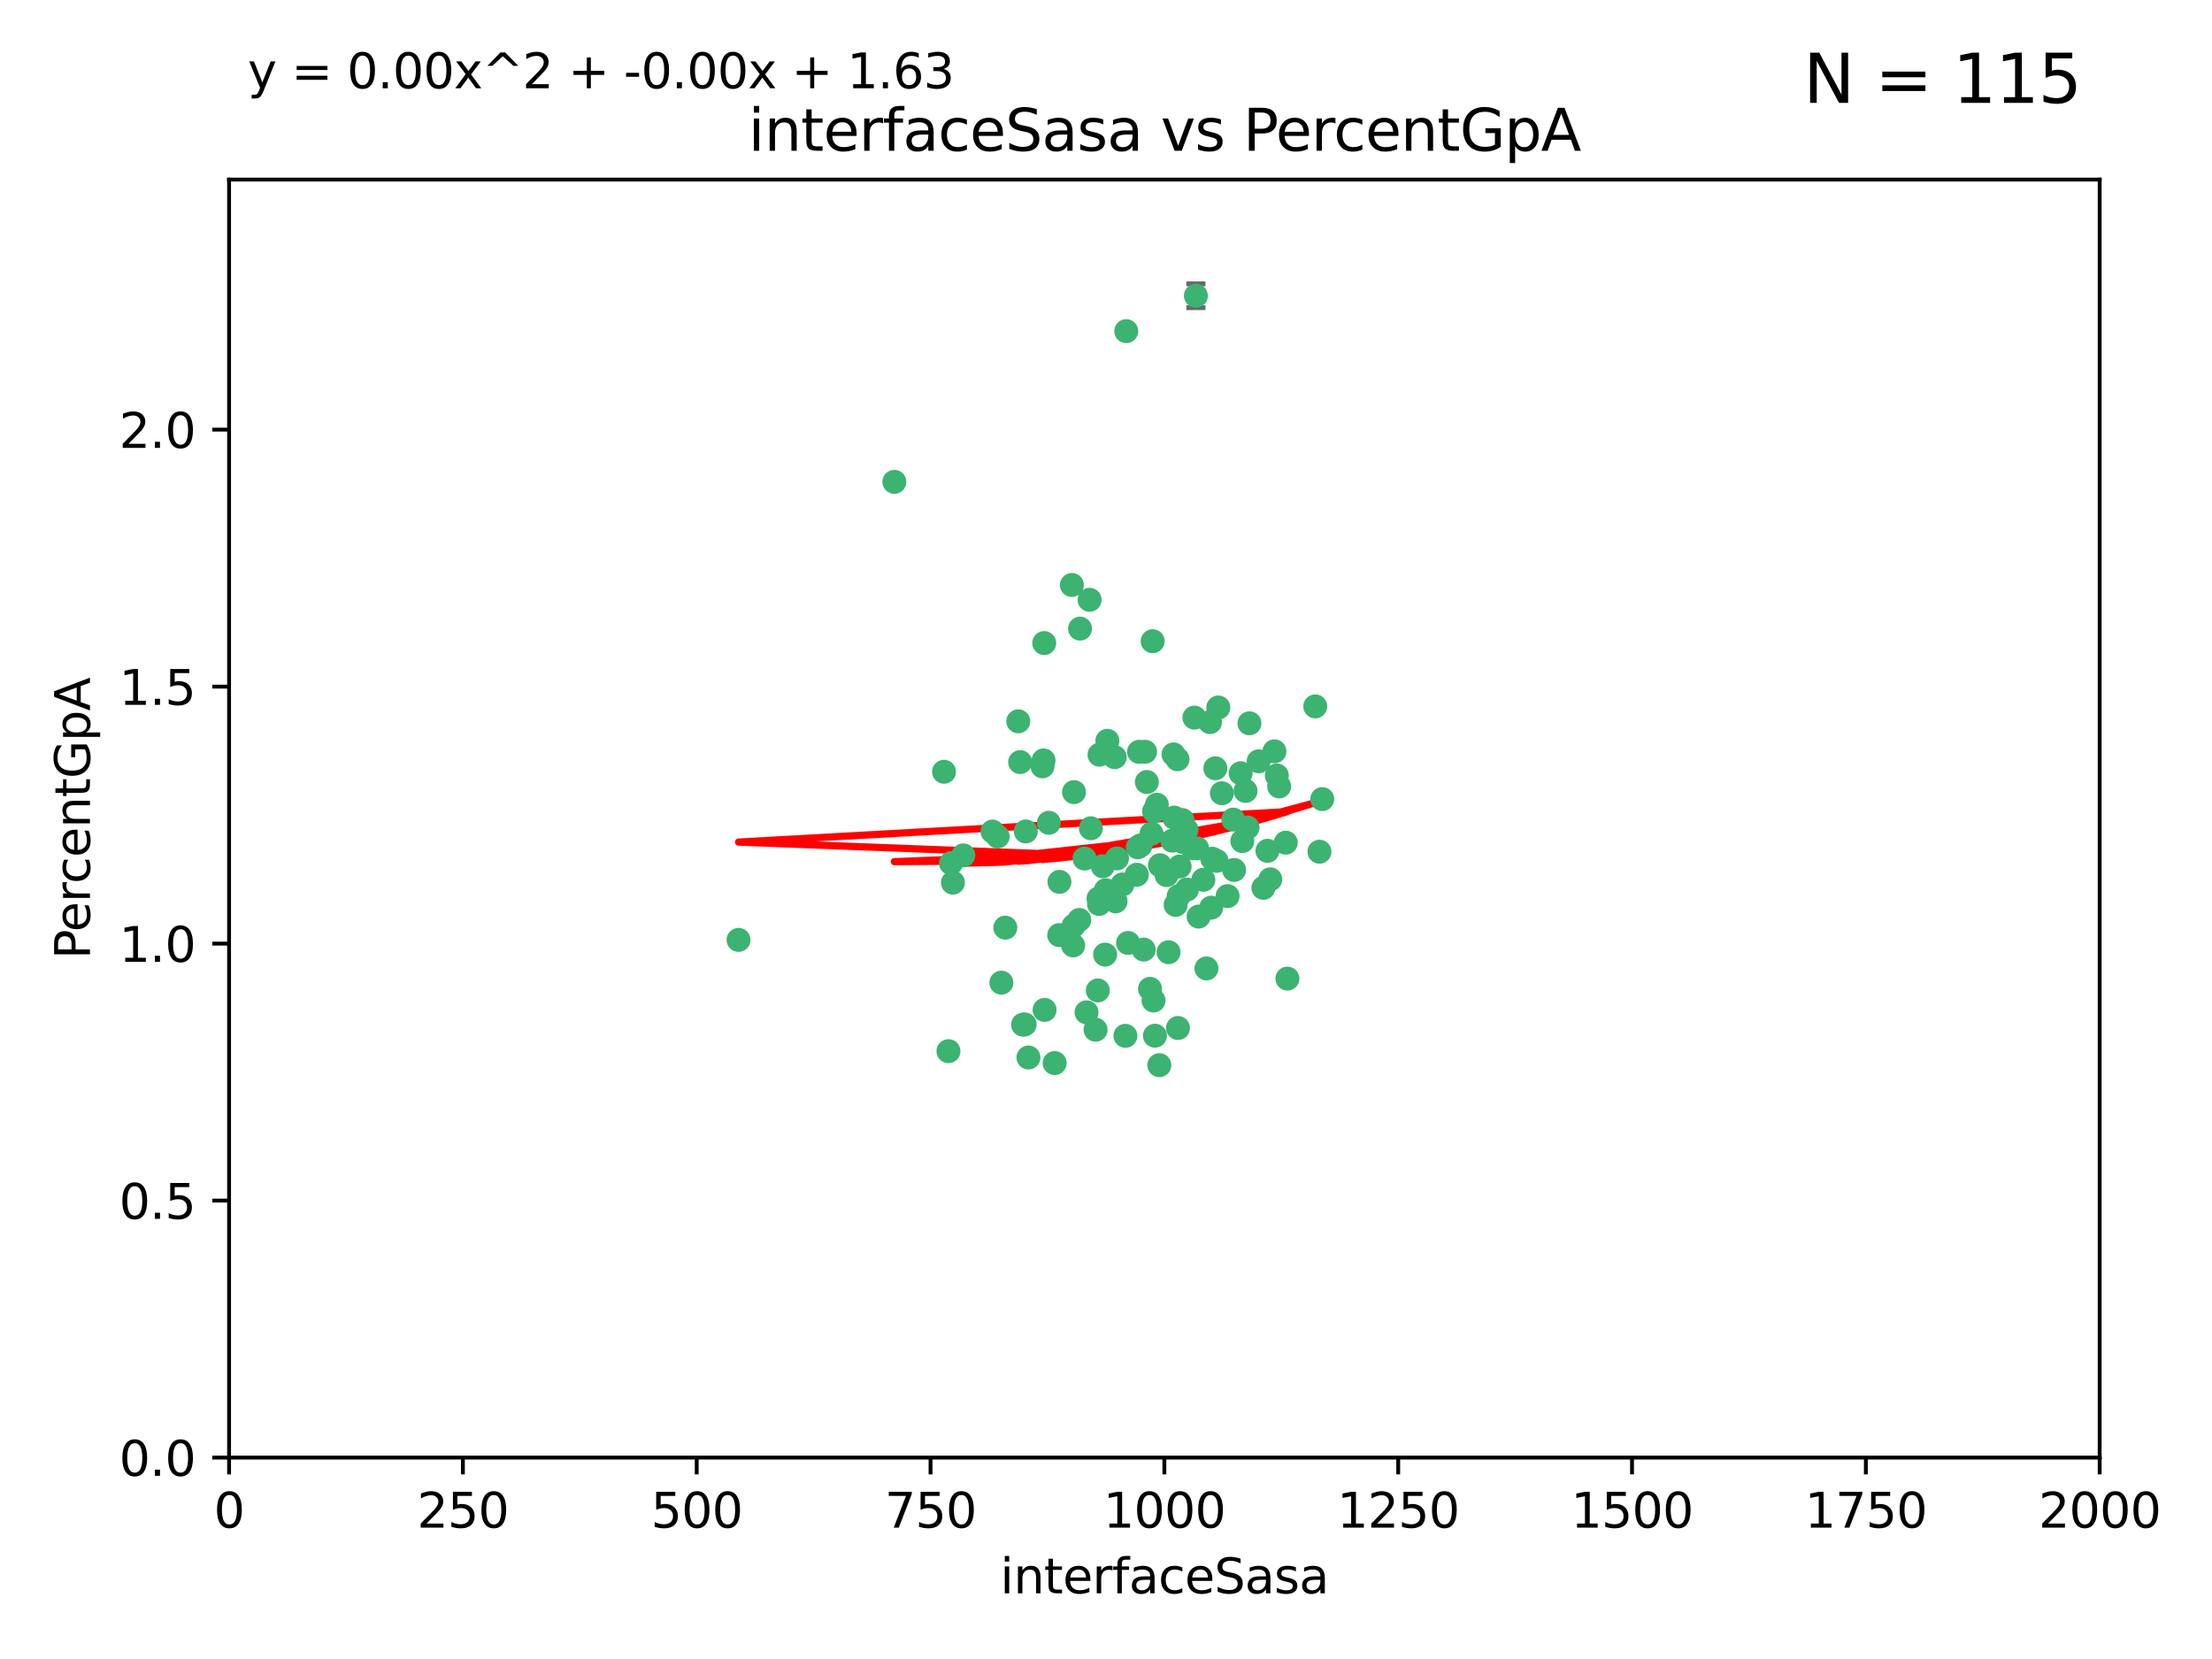 <?xml version="1.0" encoding="utf-8" standalone="no"?>
<!DOCTYPE svg PUBLIC "-//W3C//DTD SVG 1.1//EN"
  "http://www.w3.org/Graphics/SVG/1.1/DTD/svg11.dtd">
<svg xmlns:xlink="http://www.w3.org/1999/xlink" width="460.8pt" height="345.6pt" viewBox="0 0 460.8 345.6" xmlns="http://www.w3.org/2000/svg" version="1.1">
 <defs>
  <style type="text/css">*{stroke-linejoin: round; stroke-linecap: butt}</style>
 </defs>
 <g id="figure_1">
  <g id="patch_1">
   <path d="M 0 345.6 
L 460.8 345.6 
L 460.8 0 
L 0 0 
z
" style="fill: #ffffff"/>
  </g>
  <g id="axes_1">
   <g id="patch_2">
    <path d="M 47.72 303.64 
L 437.4 303.64 
L 437.4 37.411 
L 47.72 37.411 
z
" style="fill: #ffffff"/>
   </g>
   <g id="PathCollection_1">
    <defs>
     <path id="m0096b73141" d="M 0 1.118 
C 0.297 1.118 0.581 1 0.791 0.791 
C 1 0.581 1.118 0.297 1.118 0 
C 1.118 -0.297 1 -0.581 0.791 -0.791 
C 0.581 -1 0.297 -1.118 0 -1.118 
C -0.297 -1.118 -0.581 -1 -0.791 -0.791 
C -1 -0.581 -1.118 -0.297 -1.118 0 
C -1.118 0.297 -1 0.581 -0.791 0.791 
C -0.581 1 -0.297 1.118 0 1.118 
z
" style="stroke: #3cb371"/>
    </defs>
    <g clip-path="url(#pd1462ec7c9)">
     <use xlink:href="#m0096b73141" x="275.449" y="166.468" style="fill: #3cb371; stroke: #3cb371"/>
     <use xlink:href="#m0096b73141" x="274.868" y="177.426" style="fill: #3cb371; stroke: #3cb371"/>
     <use xlink:href="#m0096b73141" x="256.906" y="170.737" style="fill: #3cb371; stroke: #3cb371"/>
     <use xlink:href="#m0096b73141" x="258.798" y="175.212" style="fill: #3cb371; stroke: #3cb371"/>
     <use xlink:href="#m0096b73141" x="265.986" y="161.552" style="fill: #3cb371; stroke: #3cb371"/>
     <use xlink:href="#m0096b73141" x="260.281" y="150.674" style="fill: #3cb371; stroke: #3cb371"/>
     <use xlink:href="#m0096b73141" x="273.995" y="147.155" style="fill: #3cb371; stroke: #3cb371"/>
     <use xlink:href="#m0096b73141" x="244.904" y="188.505" style="fill: #3cb371; stroke: #3cb371"/>
     <use xlink:href="#m0096b73141" x="245.298" y="158.171" style="fill: #3cb371; stroke: #3cb371"/>
     <use xlink:href="#m0096b73141" x="238.248" y="197.816" style="fill: #3cb371; stroke: #3cb371"/>
     <use xlink:href="#m0096b73141" x="265.491" y="156.518" style="fill: #3cb371; stroke: #3cb371"/>
     <use xlink:href="#m0096b73141" x="240.411" y="169.01" style="fill: #3cb371; stroke: #3cb371"/>
     <use xlink:href="#m0096b73141" x="240.121" y="133.577" style="fill: #3cb371; stroke: #3cb371"/>
     <use xlink:href="#m0096b73141" x="249.126" y="61.614" style="fill: #3cb371; stroke: #3cb371"/>
     <use xlink:href="#m0096b73141" x="253.8" y="147.386" style="fill: #3cb371; stroke: #3cb371"/>
     <use xlink:href="#m0096b73141" x="249.385" y="176.738" style="fill: #3cb371; stroke: #3cb371"/>
     <use xlink:href="#m0096b73141" x="233.829" y="184.247" style="fill: #3cb371; stroke: #3cb371"/>
     <use xlink:href="#m0096b73141" x="244.606" y="170.322" style="fill: #3cb371; stroke: #3cb371"/>
     <use xlink:href="#m0096b73141" x="237.284" y="156.616" style="fill: #3cb371; stroke: #3cb371"/>
     <use xlink:href="#m0096b73141" x="217.393" y="158.411" style="fill: #3cb371; stroke: #3cb371"/>
     <use xlink:href="#m0096b73141" x="223.738" y="165.013" style="fill: #3cb371; stroke: #3cb371"/>
     <use xlink:href="#m0096b73141" x="246.326" y="170.839" style="fill: #3cb371; stroke: #3cb371"/>
     <use xlink:href="#m0096b73141" x="249.697" y="190.938" style="fill: #3cb371; stroke: #3cb371"/>
     <use xlink:href="#m0096b73141" x="232.393" y="187.771" style="fill: #3cb371; stroke: #3cb371"/>
     <use xlink:href="#m0096b73141" x="247.252" y="185.314" style="fill: #3cb371; stroke: #3cb371"/>
     <use xlink:href="#m0096b73141" x="234.441" y="215.78" style="fill: #3cb371; stroke: #3cb371"/>
     <use xlink:href="#m0096b73141" x="253.175" y="160.047" style="fill: #3cb371; stroke: #3cb371"/>
     <use xlink:href="#m0096b73141" x="217.529" y="133.961" style="fill: #3cb371; stroke: #3cb371"/>
     <use xlink:href="#m0096b73141" x="238.911" y="162.915" style="fill: #3cb371; stroke: #3cb371"/>
     <use xlink:href="#m0096b73141" x="266.473" y="163.827" style="fill: #3cb371; stroke: #3cb371"/>
     <use xlink:href="#m0096b73141" x="243.014" y="182.29" style="fill: #3cb371; stroke: #3cb371"/>
     <use xlink:href="#m0096b73141" x="259.885" y="172.384" style="fill: #3cb371; stroke: #3cb371"/>
     <use xlink:href="#m0096b73141" x="267.848" y="175.541" style="fill: #3cb371; stroke: #3cb371"/>
     <use xlink:href="#m0096b73141" x="245.744" y="180.512" style="fill: #3cb371; stroke: #3cb371"/>
     <use xlink:href="#m0096b73141" x="196.656" y="160.773" style="fill: #3cb371; stroke: #3cb371"/>
     <use xlink:href="#m0096b73141" x="219.705" y="221.452" style="fill: #3cb371; stroke: #3cb371"/>
     <use xlink:href="#m0096b73141" x="220.652" y="194.794" style="fill: #3cb371; stroke: #3cb371"/>
     <use xlink:href="#m0096b73141" x="229.046" y="157.214" style="fill: #3cb371; stroke: #3cb371"/>
     <use xlink:href="#m0096b73141" x="217.605" y="210.381" style="fill: #3cb371; stroke: #3cb371"/>
     <use xlink:href="#m0096b73141" x="244.464" y="157.156" style="fill: #3cb371; stroke: #3cb371"/>
     <use xlink:href="#m0096b73141" x="217.17" y="159.642" style="fill: #3cb371; stroke: #3cb371"/>
     <use xlink:href="#m0096b73141" x="250.675" y="183.277" style="fill: #3cb371; stroke: #3cb371"/>
     <use xlink:href="#m0096b73141" x="245.391" y="214.153" style="fill: #3cb371; stroke: #3cb371"/>
     <use xlink:href="#m0096b73141" x="252.314" y="189.078" style="fill: #3cb371; stroke: #3cb371"/>
     <use xlink:href="#m0096b73141" x="264.624" y="183.18" style="fill: #3cb371; stroke: #3cb371"/>
     <use xlink:href="#m0096b73141" x="240.3" y="208.419" style="fill: #3cb371; stroke: #3cb371"/>
     <use xlink:href="#m0096b73141" x="229.724" y="180.458" style="fill: #3cb371; stroke: #3cb371"/>
     <use xlink:href="#m0096b73141" x="245.541" y="186.669" style="fill: #3cb371; stroke: #3cb371"/>
     <use xlink:href="#m0096b73141" x="238.539" y="156.612" style="fill: #3cb371; stroke: #3cb371"/>
     <use xlink:href="#m0096b73141" x="257.089" y="181.224" style="fill: #3cb371; stroke: #3cb371"/>
     <use xlink:href="#m0096b73141" x="225.927" y="178.857" style="fill: #3cb371; stroke: #3cb371"/>
     <use xlink:href="#m0096b73141" x="153.853" y="195.794" style="fill: #3cb371; stroke: #3cb371"/>
     <use xlink:href="#m0096b73141" x="268.191" y="203.863" style="fill: #3cb371; stroke: #3cb371"/>
     <use xlink:href="#m0096b73141" x="228.693" y="206.326" style="fill: #3cb371; stroke: #3cb371"/>
     <use xlink:href="#m0096b73141" x="206.754" y="173.231" style="fill: #3cb371; stroke: #3cb371"/>
     <use xlink:href="#m0096b73141" x="240.99" y="167.635" style="fill: #3cb371; stroke: #3cb371"/>
     <use xlink:href="#m0096b73141" x="246.412" y="175.402" style="fill: #3cb371; stroke: #3cb371"/>
     <use xlink:href="#m0096b73141" x="243.435" y="198.364" style="fill: #3cb371; stroke: #3cb371"/>
     <use xlink:href="#m0096b73141" x="252.553" y="178.895" style="fill: #3cb371; stroke: #3cb371"/>
     <use xlink:href="#m0096b73141" x="239.885" y="173.659" style="fill: #3cb371; stroke: #3cb371"/>
     <use xlink:href="#m0096b73141" x="220.701" y="183.706" style="fill: #3cb371; stroke: #3cb371"/>
     <use xlink:href="#m0096b73141" x="232.689" y="178.823" style="fill: #3cb371; stroke: #3cb371"/>
     <use xlink:href="#m0096b73141" x="224.995" y="130.957" style="fill: #3cb371; stroke: #3cb371"/>
     <use xlink:href="#m0096b73141" x="224.83" y="191.645" style="fill: #3cb371; stroke: #3cb371"/>
     <use xlink:href="#m0096b73141" x="264.035" y="177.238" style="fill: #3cb371; stroke: #3cb371"/>
     <use xlink:href="#m0096b73141" x="255.727" y="186.674" style="fill: #3cb371; stroke: #3cb371"/>
     <use xlink:href="#m0096b73141" x="248.448" y="176.713" style="fill: #3cb371; stroke: #3cb371"/>
     <use xlink:href="#m0096b73141" x="207.832" y="174.251" style="fill: #3cb371; stroke: #3cb371"/>
     <use xlink:href="#m0096b73141" x="200.671" y="178.188" style="fill: #3cb371; stroke: #3cb371"/>
     <use xlink:href="#m0096b73141" x="198.514" y="183.865" style="fill: #3cb371; stroke: #3cb371"/>
     <use xlink:href="#m0096b73141" x="236.818" y="182.222" style="fill: #3cb371; stroke: #3cb371"/>
     <use xlink:href="#m0096b73141" x="241.625" y="180.245" style="fill: #3cb371; stroke: #3cb371"/>
     <use xlink:href="#m0096b73141" x="213.685" y="173.202" style="fill: #3cb371; stroke: #3cb371"/>
     <use xlink:href="#m0096b73141" x="253.438" y="179.334" style="fill: #3cb371; stroke: #3cb371"/>
     <use xlink:href="#m0096b73141" x="212.13" y="150.262" style="fill: #3cb371; stroke: #3cb371"/>
     <use xlink:href="#m0096b73141" x="227.249" y="172.541" style="fill: #3cb371; stroke: #3cb371"/>
     <use xlink:href="#m0096b73141" x="234.62" y="68.985" style="fill: #3cb371; stroke: #3cb371"/>
     <use xlink:href="#m0096b73141" x="198.107" y="179.815" style="fill: #3cb371; stroke: #3cb371"/>
     <use xlink:href="#m0096b73141" x="223.657" y="192.836" style="fill: #3cb371; stroke: #3cb371"/>
     <use xlink:href="#m0096b73141" x="230.365" y="185.452" style="fill: #3cb371; stroke: #3cb371"/>
     <use xlink:href="#m0096b73141" x="254.539" y="165.246" style="fill: #3cb371; stroke: #3cb371"/>
     <use xlink:href="#m0096b73141" x="213.126" y="213.461" style="fill: #3cb371; stroke: #3cb371"/>
     <use xlink:href="#m0096b73141" x="252.07" y="150.426" style="fill: #3cb371; stroke: #3cb371"/>
     <use xlink:href="#m0096b73141" x="244.214" y="175.129" style="fill: #3cb371; stroke: #3cb371"/>
     <use xlink:href="#m0096b73141" x="223.29" y="121.865" style="fill: #3cb371; stroke: #3cb371"/>
     <use xlink:href="#m0096b73141" x="262.198" y="158.596" style="fill: #3cb371; stroke: #3cb371"/>
     <use xlink:href="#m0096b73141" x="237.603" y="176.11" style="fill: #3cb371; stroke: #3cb371"/>
     <use xlink:href="#m0096b73141" x="230.215" y="198.86" style="fill: #3cb371; stroke: #3cb371"/>
     <use xlink:href="#m0096b73141" x="237.023" y="176.511" style="fill: #3cb371; stroke: #3cb371"/>
     <use xlink:href="#m0096b73141" x="259.472" y="164.766" style="fill: #3cb371; stroke: #3cb371"/>
     <use xlink:href="#m0096b73141" x="226.981" y="124.947" style="fill: #3cb371; stroke: #3cb371"/>
     <use xlink:href="#m0096b73141" x="230.685" y="154.321" style="fill: #3cb371; stroke: #3cb371"/>
     <use xlink:href="#m0096b73141" x="226.343" y="210.887" style="fill: #3cb371; stroke: #3cb371"/>
     <use xlink:href="#m0096b73141" x="218.495" y="171.401" style="fill: #3cb371; stroke: #3cb371"/>
     <use xlink:href="#m0096b73141" x="247.172" y="172.846" style="fill: #3cb371; stroke: #3cb371"/>
     <use xlink:href="#m0096b73141" x="214.244" y="220.299" style="fill: #3cb371; stroke: #3cb371"/>
     <use xlink:href="#m0096b73141" x="186.31" y="100.38" style="fill: #3cb371; stroke: #3cb371"/>
     <use xlink:href="#m0096b73141" x="228.837" y="187.17" style="fill: #3cb371; stroke: #3cb371"/>
     <use xlink:href="#m0096b73141" x="232.218" y="157.734" style="fill: #3cb371; stroke: #3cb371"/>
     <use xlink:href="#m0096b73141" x="228.23" y="214.513" style="fill: #3cb371; stroke: #3cb371"/>
     <use xlink:href="#m0096b73141" x="258.451" y="161.077" style="fill: #3cb371; stroke: #3cb371"/>
     <use xlink:href="#m0096b73141" x="213.451" y="213.407" style="fill: #3cb371; stroke: #3cb371"/>
     <use xlink:href="#m0096b73141" x="239.569" y="205.985" style="fill: #3cb371; stroke: #3cb371"/>
     <use xlink:href="#m0096b73141" x="228.945" y="188.309" style="fill: #3cb371; stroke: #3cb371"/>
     <use xlink:href="#m0096b73141" x="241.512" y="221.897" style="fill: #3cb371; stroke: #3cb371"/>
     <use xlink:href="#m0096b73141" x="263.188" y="184.957" style="fill: #3cb371; stroke: #3cb371"/>
     <use xlink:href="#m0096b73141" x="212.514" y="158.76" style="fill: #3cb371; stroke: #3cb371"/>
     <use xlink:href="#m0096b73141" x="251.328" y="201.741" style="fill: #3cb371; stroke: #3cb371"/>
     <use xlink:href="#m0096b73141" x="223.561" y="196.951" style="fill: #3cb371; stroke: #3cb371"/>
     <use xlink:href="#m0096b73141" x="240.594" y="215.753" style="fill: #3cb371; stroke: #3cb371"/>
     <use xlink:href="#m0096b73141" x="234.998" y="196.429" style="fill: #3cb371; stroke: #3cb371"/>
     <use xlink:href="#m0096b73141" x="209.427" y="193.248" style="fill: #3cb371; stroke: #3cb371"/>
     <use xlink:href="#m0096b73141" x="248.818" y="149.487" style="fill: #3cb371; stroke: #3cb371"/>
     <use xlink:href="#m0096b73141" x="197.583" y="218.978" style="fill: #3cb371; stroke: #3cb371"/>
     <use xlink:href="#m0096b73141" x="208.605" y="204.705" style="fill: #3cb371; stroke: #3cb371"/>
    </g>
   </g>
   <g id="matplotlib.axis_1">
    <g id="xtick_1">
     <g id="line2d_1">
      <defs>
       <path id="md83393bb2e" d="M 0 0 
L 0 3.5 
" style="stroke: #000000; stroke-width: 0.8"/>
      </defs>
      <g>
       <use xlink:href="#md83393bb2e" x="47.72" y="303.64" style="stroke: #000000; stroke-width: 0.8"/>
      </g>
     </g>
     <g id="text_1">
      <!-- 0 -->
      <g transform="translate(44.539 318.238)scale(0.1 -0.1)">
       <defs>
        <path id="DejaVuSans-30" d="M 2034 4250 
Q 1547 4250 1301 3770 
Q 1056 3291 1056 2328 
Q 1056 1369 1301 889 
Q 1547 409 2034 409 
Q 2525 409 2770 889 
Q 3016 1369 3016 2328 
Q 3016 3291 2770 3770 
Q 2525 4250 2034 4250 
z
M 2034 4750 
Q 2819 4750 3233 4129 
Q 3647 3509 3647 2328 
Q 3647 1150 3233 529 
Q 2819 -91 2034 -91 
Q 1250 -91 836 529 
Q 422 1150 422 2328 
Q 422 3509 836 4129 
Q 1250 4750 2034 4750 
z
" transform="scale(0.016)"/>
       </defs>
       <use xlink:href="#DejaVuSans-30"/>
      </g>
     </g>
    </g>
    <g id="xtick_2">
     <g id="line2d_2">
      <g>
       <use xlink:href="#md83393bb2e" x="96.43" y="303.64" style="stroke: #000000; stroke-width: 0.8"/>
      </g>
     </g>
     <g id="text_2">
      <!-- 250 -->
      <g transform="translate(86.886 318.238)scale(0.1 -0.1)">
       <defs>
        <path id="DejaVuSans-32" d="M 1228 531 
L 3431 531 
L 3431 0 
L 469 0 
L 469 531 
Q 828 903 1448 1529 
Q 2069 2156 2228 2338 
Q 2531 2678 2651 2914 
Q 2772 3150 2772 3378 
Q 2772 3750 2511 3984 
Q 2250 4219 1831 4219 
Q 1534 4219 1204 4116 
Q 875 4013 500 3803 
L 500 4441 
Q 881 4594 1212 4672 
Q 1544 4750 1819 4750 
Q 2544 4750 2975 4387 
Q 3406 4025 3406 3419 
Q 3406 3131 3298 2873 
Q 3191 2616 2906 2266 
Q 2828 2175 2409 1742 
Q 1991 1309 1228 531 
z
" transform="scale(0.016)"/>
        <path id="DejaVuSans-35" d="M 691 4666 
L 3169 4666 
L 3169 4134 
L 1269 4134 
L 1269 2991 
Q 1406 3038 1543 3061 
Q 1681 3084 1819 3084 
Q 2600 3084 3056 2656 
Q 3513 2228 3513 1497 
Q 3513 744 3044 326 
Q 2575 -91 1722 -91 
Q 1428 -91 1123 -41 
Q 819 9 494 109 
L 494 744 
Q 775 591 1075 516 
Q 1375 441 1709 441 
Q 2250 441 2565 725 
Q 2881 1009 2881 1497 
Q 2881 1984 2565 2268 
Q 2250 2553 1709 2553 
Q 1456 2553 1204 2497 
Q 953 2441 691 2322 
L 691 4666 
z
" transform="scale(0.016)"/>
       </defs>
       <use xlink:href="#DejaVuSans-32"/>
       <use xlink:href="#DejaVuSans-35" x="63.623"/>
       <use xlink:href="#DejaVuSans-30" x="127.246"/>
      </g>
     </g>
    </g>
    <g id="xtick_3">
     <g id="line2d_3">
      <g>
       <use xlink:href="#md83393bb2e" x="145.14" y="303.64" style="stroke: #000000; stroke-width: 0.8"/>
      </g>
     </g>
     <g id="text_3">
      <!-- 500 -->
      <g transform="translate(135.596 318.238)scale(0.1 -0.1)">
       <use xlink:href="#DejaVuSans-35"/>
       <use xlink:href="#DejaVuSans-30" x="63.623"/>
       <use xlink:href="#DejaVuSans-30" x="127.246"/>
      </g>
     </g>
    </g>
    <g id="xtick_4">
     <g id="line2d_4">
      <g>
       <use xlink:href="#md83393bb2e" x="193.85" y="303.64" style="stroke: #000000; stroke-width: 0.8"/>
      </g>
     </g>
     <g id="text_4">
      <!-- 750 -->
      <g transform="translate(184.306 318.238)scale(0.1 -0.1)">
       <defs>
        <path id="DejaVuSans-37" d="M 525 4666 
L 3525 4666 
L 3525 4397 
L 1831 0 
L 1172 0 
L 2766 4134 
L 525 4134 
L 525 4666 
z
" transform="scale(0.016)"/>
       </defs>
       <use xlink:href="#DejaVuSans-37"/>
       <use xlink:href="#DejaVuSans-35" x="63.623"/>
       <use xlink:href="#DejaVuSans-30" x="127.246"/>
      </g>
     </g>
    </g>
    <g id="xtick_5">
     <g id="line2d_5">
      <g>
       <use xlink:href="#md83393bb2e" x="242.56" y="303.64" style="stroke: #000000; stroke-width: 0.8"/>
      </g>
     </g>
     <g id="text_5">
      <!-- 1000 -->
      <g transform="translate(229.835 318.238)scale(0.1 -0.1)">
       <defs>
        <path id="DejaVuSans-31" d="M 794 531 
L 1825 531 
L 1825 4091 
L 703 3866 
L 703 4441 
L 1819 4666 
L 2450 4666 
L 2450 531 
L 3481 531 
L 3481 0 
L 794 0 
L 794 531 
z
" transform="scale(0.016)"/>
       </defs>
       <use xlink:href="#DejaVuSans-31"/>
       <use xlink:href="#DejaVuSans-30" x="63.623"/>
       <use xlink:href="#DejaVuSans-30" x="127.246"/>
       <use xlink:href="#DejaVuSans-30" x="190.869"/>
      </g>
     </g>
    </g>
    <g id="xtick_6">
     <g id="line2d_6">
      <g>
       <use xlink:href="#md83393bb2e" x="291.27" y="303.64" style="stroke: #000000; stroke-width: 0.8"/>
      </g>
     </g>
     <g id="text_6">
      <!-- 1250 -->
      <g transform="translate(278.545 318.238)scale(0.1 -0.1)">
       <use xlink:href="#DejaVuSans-31"/>
       <use xlink:href="#DejaVuSans-32" x="63.623"/>
       <use xlink:href="#DejaVuSans-35" x="127.246"/>
       <use xlink:href="#DejaVuSans-30" x="190.869"/>
      </g>
     </g>
    </g>
    <g id="xtick_7">
     <g id="line2d_7">
      <g>
       <use xlink:href="#md83393bb2e" x="339.98" y="303.64" style="stroke: #000000; stroke-width: 0.8"/>
      </g>
     </g>
     <g id="text_7">
      <!-- 1500 -->
      <g transform="translate(327.255 318.238)scale(0.1 -0.1)">
       <use xlink:href="#DejaVuSans-31"/>
       <use xlink:href="#DejaVuSans-35" x="63.623"/>
       <use xlink:href="#DejaVuSans-30" x="127.246"/>
       <use xlink:href="#DejaVuSans-30" x="190.869"/>
      </g>
     </g>
    </g>
    <g id="xtick_8">
     <g id="line2d_8">
      <g>
       <use xlink:href="#md83393bb2e" x="388.69" y="303.64" style="stroke: #000000; stroke-width: 0.8"/>
      </g>
     </g>
     <g id="text_8">
      <!-- 1750 -->
      <g transform="translate(375.965 318.238)scale(0.1 -0.1)">
       <use xlink:href="#DejaVuSans-31"/>
       <use xlink:href="#DejaVuSans-37" x="63.623"/>
       <use xlink:href="#DejaVuSans-35" x="127.246"/>
       <use xlink:href="#DejaVuSans-30" x="190.869"/>
      </g>
     </g>
    </g>
    <g id="xtick_9">
     <g id="line2d_9">
      <g>
       <use xlink:href="#md83393bb2e" x="437.4" y="303.64" style="stroke: #000000; stroke-width: 0.8"/>
      </g>
     </g>
     <g id="text_9">
      <!-- 2000 -->
      <g transform="translate(424.675 318.238)scale(0.1 -0.1)">
       <use xlink:href="#DejaVuSans-32"/>
       <use xlink:href="#DejaVuSans-30" x="63.623"/>
       <use xlink:href="#DejaVuSans-30" x="127.246"/>
       <use xlink:href="#DejaVuSans-30" x="190.869"/>
      </g>
     </g>
    </g>
    <g id="text_10">
     <!-- interfaceSasa -->
     <g transform="translate(208.353 331.917)scale(0.1 -0.1)">
      <defs>
       <path id="DejaVuSans-69" d="M 603 3500 
L 1178 3500 
L 1178 0 
L 603 0 
L 603 3500 
z
M 603 4863 
L 1178 4863 
L 1178 4134 
L 603 4134 
L 603 4863 
z
" transform="scale(0.016)"/>
       <path id="DejaVuSans-6e" d="M 3513 2113 
L 3513 0 
L 2938 0 
L 2938 2094 
Q 2938 2591 2744 2837 
Q 2550 3084 2163 3084 
Q 1697 3084 1428 2787 
Q 1159 2491 1159 1978 
L 1159 0 
L 581 0 
L 581 3500 
L 1159 3500 
L 1159 2956 
Q 1366 3272 1645 3428 
Q 1925 3584 2291 3584 
Q 2894 3584 3203 3211 
Q 3513 2838 3513 2113 
z
" transform="scale(0.016)"/>
       <path id="DejaVuSans-74" d="M 1172 4494 
L 1172 3500 
L 2356 3500 
L 2356 3053 
L 1172 3053 
L 1172 1153 
Q 1172 725 1289 603 
Q 1406 481 1766 481 
L 2356 481 
L 2356 0 
L 1766 0 
Q 1100 0 847 248 
Q 594 497 594 1153 
L 594 3053 
L 172 3053 
L 172 3500 
L 594 3500 
L 594 4494 
L 1172 4494 
z
" transform="scale(0.016)"/>
       <path id="DejaVuSans-65" d="M 3597 1894 
L 3597 1613 
L 953 1613 
Q 991 1019 1311 708 
Q 1631 397 2203 397 
Q 2534 397 2845 478 
Q 3156 559 3463 722 
L 3463 178 
Q 3153 47 2828 -22 
Q 2503 -91 2169 -91 
Q 1331 -91 842 396 
Q 353 884 353 1716 
Q 353 2575 817 3079 
Q 1281 3584 2069 3584 
Q 2775 3584 3186 3129 
Q 3597 2675 3597 1894 
z
M 3022 2063 
Q 3016 2534 2758 2815 
Q 2500 3097 2075 3097 
Q 1594 3097 1305 2825 
Q 1016 2553 972 2059 
L 3022 2063 
z
" transform="scale(0.016)"/>
       <path id="DejaVuSans-72" d="M 2631 2963 
Q 2534 3019 2420 3045 
Q 2306 3072 2169 3072 
Q 1681 3072 1420 2755 
Q 1159 2438 1159 1844 
L 1159 0 
L 581 0 
L 581 3500 
L 1159 3500 
L 1159 2956 
Q 1341 3275 1631 3429 
Q 1922 3584 2338 3584 
Q 2397 3584 2469 3576 
Q 2541 3569 2628 3553 
L 2631 2963 
z
" transform="scale(0.016)"/>
       <path id="DejaVuSans-66" d="M 2375 4863 
L 2375 4384 
L 1825 4384 
Q 1516 4384 1395 4259 
Q 1275 4134 1275 3809 
L 1275 3500 
L 2222 3500 
L 2222 3053 
L 1275 3053 
L 1275 0 
L 697 0 
L 697 3053 
L 147 3053 
L 147 3500 
L 697 3500 
L 697 3744 
Q 697 4328 969 4595 
Q 1241 4863 1831 4863 
L 2375 4863 
z
" transform="scale(0.016)"/>
       <path id="DejaVuSans-61" d="M 2194 1759 
Q 1497 1759 1228 1600 
Q 959 1441 959 1056 
Q 959 750 1161 570 
Q 1363 391 1709 391 
Q 2188 391 2477 730 
Q 2766 1069 2766 1631 
L 2766 1759 
L 2194 1759 
z
M 3341 1997 
L 3341 0 
L 2766 0 
L 2766 531 
Q 2569 213 2275 61 
Q 1981 -91 1556 -91 
Q 1019 -91 701 211 
Q 384 513 384 1019 
Q 384 1609 779 1909 
Q 1175 2209 1959 2209 
L 2766 2209 
L 2766 2266 
Q 2766 2663 2505 2880 
Q 2244 3097 1772 3097 
Q 1472 3097 1187 3025 
Q 903 2953 641 2809 
L 641 3341 
Q 956 3463 1253 3523 
Q 1550 3584 1831 3584 
Q 2591 3584 2966 3190 
Q 3341 2797 3341 1997 
z
" transform="scale(0.016)"/>
       <path id="DejaVuSans-63" d="M 3122 3366 
L 3122 2828 
Q 2878 2963 2633 3030 
Q 2388 3097 2138 3097 
Q 1578 3097 1268 2742 
Q 959 2388 959 1747 
Q 959 1106 1268 751 
Q 1578 397 2138 397 
Q 2388 397 2633 464 
Q 2878 531 3122 666 
L 3122 134 
Q 2881 22 2623 -34 
Q 2366 -91 2075 -91 
Q 1284 -91 818 406 
Q 353 903 353 1747 
Q 353 2603 823 3093 
Q 1294 3584 2113 3584 
Q 2378 3584 2631 3529 
Q 2884 3475 3122 3366 
z
" transform="scale(0.016)"/>
       <path id="DejaVuSans-53" d="M 3425 4513 
L 3425 3897 
Q 3066 4069 2747 4153 
Q 2428 4238 2131 4238 
Q 1616 4238 1336 4038 
Q 1056 3838 1056 3469 
Q 1056 3159 1242 3001 
Q 1428 2844 1947 2747 
L 2328 2669 
Q 3034 2534 3370 2195 
Q 3706 1856 3706 1288 
Q 3706 609 3251 259 
Q 2797 -91 1919 -91 
Q 1588 -91 1214 -16 
Q 841 59 441 206 
L 441 856 
Q 825 641 1194 531 
Q 1563 422 1919 422 
Q 2459 422 2753 634 
Q 3047 847 3047 1241 
Q 3047 1584 2836 1778 
Q 2625 1972 2144 2069 
L 1759 2144 
Q 1053 2284 737 2584 
Q 422 2884 422 3419 
Q 422 4038 858 4394 
Q 1294 4750 2059 4750 
Q 2388 4750 2728 4690 
Q 3069 4631 3425 4513 
z
" transform="scale(0.016)"/>
       <path id="DejaVuSans-73" d="M 2834 3397 
L 2834 2853 
Q 2591 2978 2328 3040 
Q 2066 3103 1784 3103 
Q 1356 3103 1142 2972 
Q 928 2841 928 2578 
Q 928 2378 1081 2264 
Q 1234 2150 1697 2047 
L 1894 2003 
Q 2506 1872 2764 1633 
Q 3022 1394 3022 966 
Q 3022 478 2636 193 
Q 2250 -91 1575 -91 
Q 1294 -91 989 -36 
Q 684 19 347 128 
L 347 722 
Q 666 556 975 473 
Q 1284 391 1588 391 
Q 1994 391 2212 530 
Q 2431 669 2431 922 
Q 2431 1156 2273 1281 
Q 2116 1406 1581 1522 
L 1381 1569 
Q 847 1681 609 1914 
Q 372 2147 372 2553 
Q 372 3047 722 3315 
Q 1072 3584 1716 3584 
Q 2034 3584 2315 3537 
Q 2597 3491 2834 3397 
z
" transform="scale(0.016)"/>
      </defs>
      <use xlink:href="#DejaVuSans-69"/>
      <use xlink:href="#DejaVuSans-6e" x="27.783"/>
      <use xlink:href="#DejaVuSans-74" x="91.162"/>
      <use xlink:href="#DejaVuSans-65" x="130.371"/>
      <use xlink:href="#DejaVuSans-72" x="191.895"/>
      <use xlink:href="#DejaVuSans-66" x="233.008"/>
      <use xlink:href="#DejaVuSans-61" x="268.213"/>
      <use xlink:href="#DejaVuSans-63" x="329.492"/>
      <use xlink:href="#DejaVuSans-65" x="384.473"/>
      <use xlink:href="#DejaVuSans-53" x="445.996"/>
      <use xlink:href="#DejaVuSans-61" x="509.473"/>
      <use xlink:href="#DejaVuSans-73" x="570.752"/>
      <use xlink:href="#DejaVuSans-61" x="622.852"/>
     </g>
    </g>
   </g>
   <g id="matplotlib.axis_2">
    <g id="ytick_1">
     <g id="line2d_10">
      <defs>
       <path id="m773da43e3a" d="M 0 0 
L -3.5 0 
" style="stroke: #000000; stroke-width: 0.8"/>
      </defs>
      <g>
       <use xlink:href="#m773da43e3a" x="47.72" y="303.64" style="stroke: #000000; stroke-width: 0.8"/>
      </g>
     </g>
     <g id="text_11">
      <!-- 0.0 -->
      <g transform="translate(24.817 307.439)scale(0.1 -0.1)">
       <defs>
        <path id="DejaVuSans-2e" d="M 684 794 
L 1344 794 
L 1344 0 
L 684 0 
L 684 794 
z
" transform="scale(0.016)"/>
       </defs>
       <use xlink:href="#DejaVuSans-30"/>
       <use xlink:href="#DejaVuSans-2e" x="63.623"/>
       <use xlink:href="#DejaVuSans-30" x="95.41"/>
      </g>
     </g>
    </g>
    <g id="ytick_2">
     <g id="line2d_11">
      <g>
       <use xlink:href="#m773da43e3a" x="47.72" y="250.105" style="stroke: #000000; stroke-width: 0.8"/>
      </g>
     </g>
     <g id="text_12">
      <!-- 0.5 -->
      <g transform="translate(24.817 253.905)scale(0.1 -0.1)">
       <use xlink:href="#DejaVuSans-30"/>
       <use xlink:href="#DejaVuSans-2e" x="63.623"/>
       <use xlink:href="#DejaVuSans-35" x="95.41"/>
      </g>
     </g>
    </g>
    <g id="ytick_3">
     <g id="line2d_12">
      <g>
       <use xlink:href="#m773da43e3a" x="47.72" y="196.571" style="stroke: #000000; stroke-width: 0.8"/>
      </g>
     </g>
     <g id="text_13">
      <!-- 1.0 -->
      <g transform="translate(24.817 200.37)scale(0.1 -0.1)">
       <use xlink:href="#DejaVuSans-31"/>
       <use xlink:href="#DejaVuSans-2e" x="63.623"/>
       <use xlink:href="#DejaVuSans-30" x="95.41"/>
      </g>
     </g>
    </g>
    <g id="ytick_4">
     <g id="line2d_13">
      <g>
       <use xlink:href="#m773da43e3a" x="47.72" y="143.036" style="stroke: #000000; stroke-width: 0.8"/>
      </g>
     </g>
     <g id="text_14">
      <!-- 1.5 -->
      <g transform="translate(24.817 146.835)scale(0.1 -0.1)">
       <use xlink:href="#DejaVuSans-31"/>
       <use xlink:href="#DejaVuSans-2e" x="63.623"/>
       <use xlink:href="#DejaVuSans-35" x="95.41"/>
      </g>
     </g>
    </g>
    <g id="ytick_5">
     <g id="line2d_14">
      <g>
       <use xlink:href="#m773da43e3a" x="47.72" y="89.501" style="stroke: #000000; stroke-width: 0.8"/>
      </g>
     </g>
     <g id="text_15">
      <!-- 2.0 -->
      <g transform="translate(24.817 93.301)scale(0.1 -0.1)">
       <use xlink:href="#DejaVuSans-32"/>
       <use xlink:href="#DejaVuSans-2e" x="63.623"/>
       <use xlink:href="#DejaVuSans-30" x="95.41"/>
      </g>
     </g>
    </g>
    <g id="text_16">
     <!-- PercentGpA -->
     <g transform="translate(18.737 199.802)rotate(-90)scale(0.1 -0.1)">
      <defs>
       <path id="DejaVuSans-50" d="M 1259 4147 
L 1259 2394 
L 2053 2394 
Q 2494 2394 2734 2622 
Q 2975 2850 2975 3272 
Q 2975 3691 2734 3919 
Q 2494 4147 2053 4147 
L 1259 4147 
z
M 628 4666 
L 2053 4666 
Q 2838 4666 3239 4311 
Q 3641 3956 3641 3272 
Q 3641 2581 3239 2228 
Q 2838 1875 2053 1875 
L 1259 1875 
L 1259 0 
L 628 0 
L 628 4666 
z
" transform="scale(0.016)"/>
       <path id="DejaVuSans-47" d="M 3809 666 
L 3809 1919 
L 2778 1919 
L 2778 2438 
L 4434 2438 
L 4434 434 
Q 4069 175 3628 42 
Q 3188 -91 2688 -91 
Q 1594 -91 976 548 
Q 359 1188 359 2328 
Q 359 3472 976 4111 
Q 1594 4750 2688 4750 
Q 3144 4750 3555 4637 
Q 3966 4525 4313 4306 
L 4313 3634 
Q 3963 3931 3569 4081 
Q 3175 4231 2741 4231 
Q 1884 4231 1454 3753 
Q 1025 3275 1025 2328 
Q 1025 1384 1454 906 
Q 1884 428 2741 428 
Q 3075 428 3337 486 
Q 3600 544 3809 666 
z
" transform="scale(0.016)"/>
       <path id="DejaVuSans-70" d="M 1159 525 
L 1159 -1331 
L 581 -1331 
L 581 3500 
L 1159 3500 
L 1159 2969 
Q 1341 3281 1617 3432 
Q 1894 3584 2278 3584 
Q 2916 3584 3314 3078 
Q 3713 2572 3713 1747 
Q 3713 922 3314 415 
Q 2916 -91 2278 -91 
Q 1894 -91 1617 61 
Q 1341 213 1159 525 
z
M 3116 1747 
Q 3116 2381 2855 2742 
Q 2594 3103 2138 3103 
Q 1681 3103 1420 2742 
Q 1159 2381 1159 1747 
Q 1159 1113 1420 752 
Q 1681 391 2138 391 
Q 2594 391 2855 752 
Q 3116 1113 3116 1747 
z
" transform="scale(0.016)"/>
       <path id="DejaVuSans-41" d="M 2188 4044 
L 1331 1722 
L 3047 1722 
L 2188 4044 
z
M 1831 4666 
L 2547 4666 
L 4325 0 
L 3669 0 
L 3244 1197 
L 1141 1197 
L 716 0 
L 50 0 
L 1831 4666 
z
" transform="scale(0.016)"/>
      </defs>
      <use xlink:href="#DejaVuSans-50"/>
      <use xlink:href="#DejaVuSans-65" x="56.678"/>
      <use xlink:href="#DejaVuSans-72" x="118.201"/>
      <use xlink:href="#DejaVuSans-63" x="157.064"/>
      <use xlink:href="#DejaVuSans-65" x="212.045"/>
      <use xlink:href="#DejaVuSans-6e" x="273.568"/>
      <use xlink:href="#DejaVuSans-74" x="336.947"/>
      <use xlink:href="#DejaVuSans-47" x="376.156"/>
      <use xlink:href="#DejaVuSans-70" x="453.646"/>
      <use xlink:href="#DejaVuSans-41" x="517.123"/>
     </g>
    </g>
   </g>
   <g id="LineCollection_1">
    <path d="M 275.449 166.567 
L 275.449 166.369 
" clip-path="url(#pd1462ec7c9)" style="fill: none; stroke: #696969"/>
    <path d="M 274.868 177.476 
L 274.868 177.376 
" clip-path="url(#pd1462ec7c9)" style="fill: none; stroke: #696969"/>
    <path d="M 256.906 170.789 
L 256.906 170.686 
" clip-path="url(#pd1462ec7c9)" style="fill: none; stroke: #696969"/>
    <path d="M 258.798 175.258 
L 258.798 175.167 
" clip-path="url(#pd1462ec7c9)" style="fill: none; stroke: #696969"/>
    <path d="M 265.986 161.677 
L 265.986 161.426 
" clip-path="url(#pd1462ec7c9)" style="fill: none; stroke: #696969"/>
    <path d="M 260.281 151.018 
L 260.281 150.331 
" clip-path="url(#pd1462ec7c9)" style="fill: none; stroke: #696969"/>
    <path d="M 273.995 147.254 
L 273.995 147.057 
" clip-path="url(#pd1462ec7c9)" style="fill: none; stroke: #696969"/>
    <path d="M 244.904 188.662 
L 244.904 188.348 
" clip-path="url(#pd1462ec7c9)" style="fill: none; stroke: #696969"/>
    <path d="M 245.298 158.225 
L 245.298 158.118 
" clip-path="url(#pd1462ec7c9)" style="fill: none; stroke: #696969"/>
    <path d="M 238.248 197.834 
L 238.248 197.797 
" clip-path="url(#pd1462ec7c9)" style="fill: none; stroke: #696969"/>
    <path d="M 265.491 156.58 
L 265.491 156.457 
" clip-path="url(#pd1462ec7c9)" style="fill: none; stroke: #696969"/>
    <path d="M 240.411 169.203 
L 240.411 168.817 
" clip-path="url(#pd1462ec7c9)" style="fill: none; stroke: #696969"/>
    <path d="M 240.121 133.684 
L 240.121 133.47 
" clip-path="url(#pd1462ec7c9)" style="fill: none; stroke: #696969"/>
    <path d="M 249.126 64.1 
L 249.126 59.128 
" clip-path="url(#pd1462ec7c9)" style="fill: none; stroke: #696969"/>
    <path d="M 253.8 147.639 
L 253.8 147.133 
" clip-path="url(#pd1462ec7c9)" style="fill: none; stroke: #696969"/>
    <path d="M 249.385 177.161 
L 249.385 176.315 
" clip-path="url(#pd1462ec7c9)" style="fill: none; stroke: #696969"/>
    <path d="M 233.829 184.315 
L 233.829 184.179 
" clip-path="url(#pd1462ec7c9)" style="fill: none; stroke: #696969"/>
    <path d="M 244.606 170.497 
L 244.606 170.148 
" clip-path="url(#pd1462ec7c9)" style="fill: none; stroke: #696969"/>
    <path d="M 237.284 156.793 
L 237.284 156.439 
" clip-path="url(#pd1462ec7c9)" style="fill: none; stroke: #696969"/>
    <path d="M 217.393 158.729 
L 217.393 158.094 
" clip-path="url(#pd1462ec7c9)" style="fill: none; stroke: #696969"/>
    <path d="M 223.738 165.183 
L 223.738 164.843 
" clip-path="url(#pd1462ec7c9)" style="fill: none; stroke: #696969"/>
    <path d="M 246.326 170.987 
L 246.326 170.691 
" clip-path="url(#pd1462ec7c9)" style="fill: none; stroke: #696969"/>
    <path d="M 249.697 191.16 
L 249.697 190.715 
" clip-path="url(#pd1462ec7c9)" style="fill: none; stroke: #696969"/>
    <path d="M 232.393 188.498 
L 232.393 187.045 
" clip-path="url(#pd1462ec7c9)" style="fill: none; stroke: #696969"/>
    <path d="M 247.252 185.378 
L 247.252 185.251 
" clip-path="url(#pd1462ec7c9)" style="fill: none; stroke: #696969"/>
    <path d="M 234.441 216.077 
L 234.441 215.482 
" clip-path="url(#pd1462ec7c9)" style="fill: none; stroke: #696969"/>
    <path d="M 253.175 160.208 
L 253.175 159.886 
" clip-path="url(#pd1462ec7c9)" style="fill: none; stroke: #696969"/>
    <path d="M 217.529 134.628 
L 217.529 133.293 
" clip-path="url(#pd1462ec7c9)" style="fill: none; stroke: #696969"/>
    <path d="M 238.911 162.954 
L 238.911 162.875 
" clip-path="url(#pd1462ec7c9)" style="fill: none; stroke: #696969"/>
    <path d="M 266.473 163.992 
L 266.473 163.662 
" clip-path="url(#pd1462ec7c9)" style="fill: none; stroke: #696969"/>
    <path d="M 243.014 182.37 
L 243.014 182.209 
" clip-path="url(#pd1462ec7c9)" style="fill: none; stroke: #696969"/>
    <path d="M 259.885 172.648 
L 259.885 172.12 
" clip-path="url(#pd1462ec7c9)" style="fill: none; stroke: #696969"/>
    <path d="M 267.848 175.623 
L 267.848 175.459 
" clip-path="url(#pd1462ec7c9)" style="fill: none; stroke: #696969"/>
    <path d="M 245.744 180.616 
L 245.744 180.408 
" clip-path="url(#pd1462ec7c9)" style="fill: none; stroke: #696969"/>
    <path d="M 196.656 161.174 
L 196.656 160.371 
" clip-path="url(#pd1462ec7c9)" style="fill: none; stroke: #696969"/>
    <path d="M 219.705 221.532 
L 219.705 221.371 
" clip-path="url(#pd1462ec7c9)" style="fill: none; stroke: #696969"/>
    <path d="M 220.652 194.872 
L 220.652 194.717 
" clip-path="url(#pd1462ec7c9)" style="fill: none; stroke: #696969"/>
    <path d="M 229.046 157.377 
L 229.046 157.052 
" clip-path="url(#pd1462ec7c9)" style="fill: none; stroke: #696969"/>
    <path d="M 217.605 210.454 
L 217.605 210.308 
" clip-path="url(#pd1462ec7c9)" style="fill: none; stroke: #696969"/>
    <path d="M 244.464 157.228 
L 244.464 157.084 
" clip-path="url(#pd1462ec7c9)" style="fill: none; stroke: #696969"/>
    <path d="M 217.17 159.839 
L 217.17 159.446 
" clip-path="url(#pd1462ec7c9)" style="fill: none; stroke: #696969"/>
    <path d="M 250.675 183.392 
L 250.675 183.163 
" clip-path="url(#pd1462ec7c9)" style="fill: none; stroke: #696969"/>
    <path d="M 245.391 214.297 
L 245.391 214.009 
" clip-path="url(#pd1462ec7c9)" style="fill: none; stroke: #696969"/>
    <path d="M 252.314 189.261 
L 252.314 188.896 
" clip-path="url(#pd1462ec7c9)" style="fill: none; stroke: #696969"/>
    <path d="M 264.624 183.301 
L 264.624 183.059 
" clip-path="url(#pd1462ec7c9)" style="fill: none; stroke: #696969"/>
    <path d="M 240.3 208.462 
L 240.3 208.375 
" clip-path="url(#pd1462ec7c9)" style="fill: none; stroke: #696969"/>
    <path d="M 229.724 180.523 
L 229.724 180.393 
" clip-path="url(#pd1462ec7c9)" style="fill: none; stroke: #696969"/>
    <path d="M 245.541 187.075 
L 245.541 186.262 
" clip-path="url(#pd1462ec7c9)" style="fill: none; stroke: #696969"/>
    <path d="M 238.539 157.478 
L 238.539 155.746 
" clip-path="url(#pd1462ec7c9)" style="fill: none; stroke: #696969"/>
    <path d="M 257.089 181.289 
L 257.089 181.159 
" clip-path="url(#pd1462ec7c9)" style="fill: none; stroke: #696969"/>
    <path d="M 225.927 179.056 
L 225.927 178.658 
" clip-path="url(#pd1462ec7c9)" style="fill: none; stroke: #696969"/>
    <path d="M 153.853 195.893 
L 153.853 195.694 
" clip-path="url(#pd1462ec7c9)" style="fill: none; stroke: #696969"/>
    <path d="M 268.191 203.932 
L 268.191 203.794 
" clip-path="url(#pd1462ec7c9)" style="fill: none; stroke: #696969"/>
    <path d="M 228.693 206.525 
L 228.693 206.128 
" clip-path="url(#pd1462ec7c9)" style="fill: none; stroke: #696969"/>
    <path d="M 206.754 173.37 
L 206.754 173.091 
" clip-path="url(#pd1462ec7c9)" style="fill: none; stroke: #696969"/>
    <path d="M 240.99 167.829 
L 240.99 167.442 
" clip-path="url(#pd1462ec7c9)" style="fill: none; stroke: #696969"/>
    <path d="M 246.412 175.487 
L 246.412 175.316 
" clip-path="url(#pd1462ec7c9)" style="fill: none; stroke: #696969"/>
    <path d="M 243.435 198.613 
L 243.435 198.115 
" clip-path="url(#pd1462ec7c9)" style="fill: none; stroke: #696969"/>
    <path d="M 252.553 178.989 
L 252.553 178.801 
" clip-path="url(#pd1462ec7c9)" style="fill: none; stroke: #696969"/>
    <path d="M 239.885 173.782 
L 239.885 173.536 
" clip-path="url(#pd1462ec7c9)" style="fill: none; stroke: #696969"/>
    <path d="M 220.701 183.928 
L 220.701 183.484 
" clip-path="url(#pd1462ec7c9)" style="fill: none; stroke: #696969"/>
    <path d="M 232.689 178.896 
L 232.689 178.75 
" clip-path="url(#pd1462ec7c9)" style="fill: none; stroke: #696969"/>
    <path d="M 224.995 131.058 
L 224.995 130.857 
" clip-path="url(#pd1462ec7c9)" style="fill: none; stroke: #696969"/>
    <path d="M 224.83 191.911 
L 224.83 191.38 
" clip-path="url(#pd1462ec7c9)" style="fill: none; stroke: #696969"/>
    <path d="M 264.035 177.332 
L 264.035 177.145 
" clip-path="url(#pd1462ec7c9)" style="fill: none; stroke: #696969"/>
    <path d="M 255.727 186.822 
L 255.727 186.526 
" clip-path="url(#pd1462ec7c9)" style="fill: none; stroke: #696969"/>
    <path d="M 248.448 176.784 
L 248.448 176.643 
" clip-path="url(#pd1462ec7c9)" style="fill: none; stroke: #696969"/>
    <path d="M 207.832 174.437 
L 207.832 174.065 
" clip-path="url(#pd1462ec7c9)" style="fill: none; stroke: #696969"/>
    <path d="M 200.671 178.417 
L 200.671 177.96 
" clip-path="url(#pd1462ec7c9)" style="fill: none; stroke: #696969"/>
    <path d="M 198.514 183.91 
L 198.514 183.821 
" clip-path="url(#pd1462ec7c9)" style="fill: none; stroke: #696969"/>
    <path d="M 236.818 182.699 
L 236.818 181.745 
" clip-path="url(#pd1462ec7c9)" style="fill: none; stroke: #696969"/>
    <path d="M 241.625 180.256 
L 241.625 180.234 
" clip-path="url(#pd1462ec7c9)" style="fill: none; stroke: #696969"/>
    <path d="M 213.685 173.241 
L 213.685 173.164 
" clip-path="url(#pd1462ec7c9)" style="fill: none; stroke: #696969"/>
    <path d="M 253.438 179.481 
L 253.438 179.186 
" clip-path="url(#pd1462ec7c9)" style="fill: none; stroke: #696969"/>
    <path d="M 212.13 151.119 
L 212.13 149.404 
" clip-path="url(#pd1462ec7c9)" style="fill: none; stroke: #696969"/>
    <path d="M 227.249 172.664 
L 227.249 172.418 
" clip-path="url(#pd1462ec7c9)" style="fill: none; stroke: #696969"/>
    <path d="M 234.62 69.891 
L 234.62 68.079 
" clip-path="url(#pd1462ec7c9)" style="fill: none; stroke: #696969"/>
    <path d="M 198.107 180.04 
L 198.107 179.589 
" clip-path="url(#pd1462ec7c9)" style="fill: none; stroke: #696969"/>
    <path d="M 223.657 192.925 
L 223.657 192.747 
" clip-path="url(#pd1462ec7c9)" style="fill: none; stroke: #696969"/>
    <path d="M 230.365 185.629 
L 230.365 185.276 
" clip-path="url(#pd1462ec7c9)" style="fill: none; stroke: #696969"/>
    <path d="M 254.539 165.34 
L 254.539 165.152 
" clip-path="url(#pd1462ec7c9)" style="fill: none; stroke: #696969"/>
    <path d="M 213.126 213.81 
L 213.126 213.112 
" clip-path="url(#pd1462ec7c9)" style="fill: none; stroke: #696969"/>
    <path d="M 252.07 150.897 
L 252.07 149.954 
" clip-path="url(#pd1462ec7c9)" style="fill: none; stroke: #696969"/>
    <path d="M 244.214 175.427 
L 244.214 174.831 
" clip-path="url(#pd1462ec7c9)" style="fill: none; stroke: #696969"/>
    <path d="M 223.29 122.524 
L 223.29 121.207 
" clip-path="url(#pd1462ec7c9)" style="fill: none; stroke: #696969"/>
    <path d="M 262.198 158.611 
L 262.198 158.581 
" clip-path="url(#pd1462ec7c9)" style="fill: none; stroke: #696969"/>
    <path d="M 237.603 176.125 
L 237.603 176.094 
" clip-path="url(#pd1462ec7c9)" style="fill: none; stroke: #696969"/>
    <path d="M 230.215 199.12 
L 230.215 198.6 
" clip-path="url(#pd1462ec7c9)" style="fill: none; stroke: #696969"/>
    <path d="M 237.023 176.603 
L 237.023 176.418 
" clip-path="url(#pd1462ec7c9)" style="fill: none; stroke: #696969"/>
    <path d="M 259.472 165.24 
L 259.472 164.293 
" clip-path="url(#pd1462ec7c9)" style="fill: none; stroke: #696969"/>
    <path d="M 226.981 125.754 
L 226.981 124.14 
" clip-path="url(#pd1462ec7c9)" style="fill: none; stroke: #696969"/>
    <path d="M 230.685 154.525 
L 230.685 154.117 
" clip-path="url(#pd1462ec7c9)" style="fill: none; stroke: #696969"/>
    <path d="M 226.343 211.072 
L 226.343 210.702 
" clip-path="url(#pd1462ec7c9)" style="fill: none; stroke: #696969"/>
    <path d="M 218.495 171.507 
L 218.495 171.295 
" clip-path="url(#pd1462ec7c9)" style="fill: none; stroke: #696969"/>
    <path d="M 247.172 172.911 
L 247.172 172.78 
" clip-path="url(#pd1462ec7c9)" style="fill: none; stroke: #696969"/>
    <path d="M 214.244 220.407 
L 214.244 220.192 
" clip-path="url(#pd1462ec7c9)" style="fill: none; stroke: #696969"/>
    <path d="M 186.31 101.334 
L 186.31 99.426 
" clip-path="url(#pd1462ec7c9)" style="fill: none; stroke: #696969"/>
    <path d="M 228.837 187.816 
L 228.837 186.523 
" clip-path="url(#pd1462ec7c9)" style="fill: none; stroke: #696969"/>
    <path d="M 232.218 157.802 
L 232.218 157.667 
" clip-path="url(#pd1462ec7c9)" style="fill: none; stroke: #696969"/>
    <path d="M 228.23 214.636 
L 228.23 214.39 
" clip-path="url(#pd1462ec7c9)" style="fill: none; stroke: #696969"/>
    <path d="M 258.451 161.195 
L 258.451 160.959 
" clip-path="url(#pd1462ec7c9)" style="fill: none; stroke: #696969"/>
    <path d="M 213.451 213.477 
L 213.451 213.337 
" clip-path="url(#pd1462ec7c9)" style="fill: none; stroke: #696969"/>
    <path d="M 239.569 206.03 
L 239.569 205.94 
" clip-path="url(#pd1462ec7c9)" style="fill: none; stroke: #696969"/>
    <path d="M 228.945 188.474 
L 228.945 188.143 
" clip-path="url(#pd1462ec7c9)" style="fill: none; stroke: #696969"/>
    <path d="M 241.512 221.96 
L 241.512 221.833 
" clip-path="url(#pd1462ec7c9)" style="fill: none; stroke: #696969"/>
    <path d="M 263.188 185.01 
L 263.188 184.904 
" clip-path="url(#pd1462ec7c9)" style="fill: none; stroke: #696969"/>
    <path d="M 212.514 158.826 
L 212.514 158.694 
" clip-path="url(#pd1462ec7c9)" style="fill: none; stroke: #696969"/>
    <path d="M 251.328 201.791 
L 251.328 201.691 
" clip-path="url(#pd1462ec7c9)" style="fill: none; stroke: #696969"/>
    <path d="M 223.561 196.97 
L 223.561 196.932 
" clip-path="url(#pd1462ec7c9)" style="fill: none; stroke: #696969"/>
    <path d="M 240.594 215.856 
L 240.594 215.65 
" clip-path="url(#pd1462ec7c9)" style="fill: none; stroke: #696969"/>
    <path d="M 234.998 196.589 
L 234.998 196.269 
" clip-path="url(#pd1462ec7c9)" style="fill: none; stroke: #696969"/>
    <path d="M 209.427 193.388 
L 209.427 193.108 
" clip-path="url(#pd1462ec7c9)" style="fill: none; stroke: #696969"/>
    <path d="M 248.818 149.565 
L 248.818 149.408 
" clip-path="url(#pd1462ec7c9)" style="fill: none; stroke: #696969"/>
    <path d="M 197.583 219.022 
L 197.583 218.933 
" clip-path="url(#pd1462ec7c9)" style="fill: none; stroke: #696969"/>
    <path d="M 208.605 204.745 
L 208.605 204.665 
" clip-path="url(#pd1462ec7c9)" style="fill: none; stroke: #696969"/>
   </g>
   <g id="line2d_15">
    <defs>
     <path id="m3f29390346" d="M 2 0 
L -2 -0 
" style="stroke: #696969"/>
    </defs>
    <g clip-path="url(#pd1462ec7c9)">
     <use xlink:href="#m3f29390346" x="275.449" y="166.567" style="fill: #696969; stroke: #696969"/>
     <use xlink:href="#m3f29390346" x="274.868" y="177.476" style="fill: #696969; stroke: #696969"/>
     <use xlink:href="#m3f29390346" x="256.906" y="170.789" style="fill: #696969; stroke: #696969"/>
     <use xlink:href="#m3f29390346" x="258.798" y="175.258" style="fill: #696969; stroke: #696969"/>
     <use xlink:href="#m3f29390346" x="265.986" y="161.677" style="fill: #696969; stroke: #696969"/>
     <use xlink:href="#m3f29390346" x="260.281" y="151.018" style="fill: #696969; stroke: #696969"/>
     <use xlink:href="#m3f29390346" x="273.995" y="147.254" style="fill: #696969; stroke: #696969"/>
     <use xlink:href="#m3f29390346" x="244.904" y="188.662" style="fill: #696969; stroke: #696969"/>
     <use xlink:href="#m3f29390346" x="245.298" y="158.225" style="fill: #696969; stroke: #696969"/>
     <use xlink:href="#m3f29390346" x="238.248" y="197.834" style="fill: #696969; stroke: #696969"/>
     <use xlink:href="#m3f29390346" x="265.491" y="156.58" style="fill: #696969; stroke: #696969"/>
     <use xlink:href="#m3f29390346" x="240.411" y="169.203" style="fill: #696969; stroke: #696969"/>
     <use xlink:href="#m3f29390346" x="240.121" y="133.684" style="fill: #696969; stroke: #696969"/>
     <use xlink:href="#m3f29390346" x="249.126" y="64.1" style="fill: #696969; stroke: #696969"/>
     <use xlink:href="#m3f29390346" x="253.8" y="147.639" style="fill: #696969; stroke: #696969"/>
     <use xlink:href="#m3f29390346" x="249.385" y="177.161" style="fill: #696969; stroke: #696969"/>
     <use xlink:href="#m3f29390346" x="233.829" y="184.315" style="fill: #696969; stroke: #696969"/>
     <use xlink:href="#m3f29390346" x="244.606" y="170.497" style="fill: #696969; stroke: #696969"/>
     <use xlink:href="#m3f29390346" x="237.284" y="156.793" style="fill: #696969; stroke: #696969"/>
     <use xlink:href="#m3f29390346" x="217.393" y="158.729" style="fill: #696969; stroke: #696969"/>
     <use xlink:href="#m3f29390346" x="223.738" y="165.183" style="fill: #696969; stroke: #696969"/>
     <use xlink:href="#m3f29390346" x="246.326" y="170.987" style="fill: #696969; stroke: #696969"/>
     <use xlink:href="#m3f29390346" x="249.697" y="191.16" style="fill: #696969; stroke: #696969"/>
     <use xlink:href="#m3f29390346" x="232.393" y="188.498" style="fill: #696969; stroke: #696969"/>
     <use xlink:href="#m3f29390346" x="247.252" y="185.378" style="fill: #696969; stroke: #696969"/>
     <use xlink:href="#m3f29390346" x="234.441" y="216.077" style="fill: #696969; stroke: #696969"/>
     <use xlink:href="#m3f29390346" x="253.175" y="160.208" style="fill: #696969; stroke: #696969"/>
     <use xlink:href="#m3f29390346" x="217.529" y="134.628" style="fill: #696969; stroke: #696969"/>
     <use xlink:href="#m3f29390346" x="238.911" y="162.954" style="fill: #696969; stroke: #696969"/>
     <use xlink:href="#m3f29390346" x="266.473" y="163.992" style="fill: #696969; stroke: #696969"/>
     <use xlink:href="#m3f29390346" x="243.014" y="182.37" style="fill: #696969; stroke: #696969"/>
     <use xlink:href="#m3f29390346" x="259.885" y="172.648" style="fill: #696969; stroke: #696969"/>
     <use xlink:href="#m3f29390346" x="267.848" y="175.623" style="fill: #696969; stroke: #696969"/>
     <use xlink:href="#m3f29390346" x="245.744" y="180.616" style="fill: #696969; stroke: #696969"/>
     <use xlink:href="#m3f29390346" x="196.656" y="161.174" style="fill: #696969; stroke: #696969"/>
     <use xlink:href="#m3f29390346" x="219.705" y="221.532" style="fill: #696969; stroke: #696969"/>
     <use xlink:href="#m3f29390346" x="220.652" y="194.872" style="fill: #696969; stroke: #696969"/>
     <use xlink:href="#m3f29390346" x="229.046" y="157.377" style="fill: #696969; stroke: #696969"/>
     <use xlink:href="#m3f29390346" x="217.605" y="210.454" style="fill: #696969; stroke: #696969"/>
     <use xlink:href="#m3f29390346" x="244.464" y="157.228" style="fill: #696969; stroke: #696969"/>
     <use xlink:href="#m3f29390346" x="217.17" y="159.839" style="fill: #696969; stroke: #696969"/>
     <use xlink:href="#m3f29390346" x="250.675" y="183.392" style="fill: #696969; stroke: #696969"/>
     <use xlink:href="#m3f29390346" x="245.391" y="214.297" style="fill: #696969; stroke: #696969"/>
     <use xlink:href="#m3f29390346" x="252.314" y="189.261" style="fill: #696969; stroke: #696969"/>
     <use xlink:href="#m3f29390346" x="264.624" y="183.301" style="fill: #696969; stroke: #696969"/>
     <use xlink:href="#m3f29390346" x="240.3" y="208.462" style="fill: #696969; stroke: #696969"/>
     <use xlink:href="#m3f29390346" x="229.724" y="180.523" style="fill: #696969; stroke: #696969"/>
     <use xlink:href="#m3f29390346" x="245.541" y="187.075" style="fill: #696969; stroke: #696969"/>
     <use xlink:href="#m3f29390346" x="238.539" y="157.478" style="fill: #696969; stroke: #696969"/>
     <use xlink:href="#m3f29390346" x="257.089" y="181.289" style="fill: #696969; stroke: #696969"/>
     <use xlink:href="#m3f29390346" x="225.927" y="179.056" style="fill: #696969; stroke: #696969"/>
     <use xlink:href="#m3f29390346" x="153.853" y="195.893" style="fill: #696969; stroke: #696969"/>
     <use xlink:href="#m3f29390346" x="268.191" y="203.932" style="fill: #696969; stroke: #696969"/>
     <use xlink:href="#m3f29390346" x="228.693" y="206.525" style="fill: #696969; stroke: #696969"/>
     <use xlink:href="#m3f29390346" x="206.754" y="173.37" style="fill: #696969; stroke: #696969"/>
     <use xlink:href="#m3f29390346" x="240.99" y="167.829" style="fill: #696969; stroke: #696969"/>
     <use xlink:href="#m3f29390346" x="246.412" y="175.487" style="fill: #696969; stroke: #696969"/>
     <use xlink:href="#m3f29390346" x="243.435" y="198.613" style="fill: #696969; stroke: #696969"/>
     <use xlink:href="#m3f29390346" x="252.553" y="178.989" style="fill: #696969; stroke: #696969"/>
     <use xlink:href="#m3f29390346" x="239.885" y="173.782" style="fill: #696969; stroke: #696969"/>
     <use xlink:href="#m3f29390346" x="220.701" y="183.928" style="fill: #696969; stroke: #696969"/>
     <use xlink:href="#m3f29390346" x="232.689" y="178.896" style="fill: #696969; stroke: #696969"/>
     <use xlink:href="#m3f29390346" x="224.995" y="131.058" style="fill: #696969; stroke: #696969"/>
     <use xlink:href="#m3f29390346" x="224.83" y="191.911" style="fill: #696969; stroke: #696969"/>
     <use xlink:href="#m3f29390346" x="264.035" y="177.332" style="fill: #696969; stroke: #696969"/>
     <use xlink:href="#m3f29390346" x="255.727" y="186.822" style="fill: #696969; stroke: #696969"/>
     <use xlink:href="#m3f29390346" x="248.448" y="176.784" style="fill: #696969; stroke: #696969"/>
     <use xlink:href="#m3f29390346" x="207.832" y="174.437" style="fill: #696969; stroke: #696969"/>
     <use xlink:href="#m3f29390346" x="200.671" y="178.417" style="fill: #696969; stroke: #696969"/>
     <use xlink:href="#m3f29390346" x="198.514" y="183.91" style="fill: #696969; stroke: #696969"/>
     <use xlink:href="#m3f29390346" x="236.818" y="182.699" style="fill: #696969; stroke: #696969"/>
     <use xlink:href="#m3f29390346" x="241.625" y="180.256" style="fill: #696969; stroke: #696969"/>
     <use xlink:href="#m3f29390346" x="213.685" y="173.241" style="fill: #696969; stroke: #696969"/>
     <use xlink:href="#m3f29390346" x="253.438" y="179.481" style="fill: #696969; stroke: #696969"/>
     <use xlink:href="#m3f29390346" x="212.13" y="151.119" style="fill: #696969; stroke: #696969"/>
     <use xlink:href="#m3f29390346" x="227.249" y="172.664" style="fill: #696969; stroke: #696969"/>
     <use xlink:href="#m3f29390346" x="234.62" y="69.891" style="fill: #696969; stroke: #696969"/>
     <use xlink:href="#m3f29390346" x="198.107" y="180.04" style="fill: #696969; stroke: #696969"/>
     <use xlink:href="#m3f29390346" x="223.657" y="192.925" style="fill: #696969; stroke: #696969"/>
     <use xlink:href="#m3f29390346" x="230.365" y="185.629" style="fill: #696969; stroke: #696969"/>
     <use xlink:href="#m3f29390346" x="254.539" y="165.34" style="fill: #696969; stroke: #696969"/>
     <use xlink:href="#m3f29390346" x="213.126" y="213.81" style="fill: #696969; stroke: #696969"/>
     <use xlink:href="#m3f29390346" x="252.07" y="150.897" style="fill: #696969; stroke: #696969"/>
     <use xlink:href="#m3f29390346" x="244.214" y="175.427" style="fill: #696969; stroke: #696969"/>
     <use xlink:href="#m3f29390346" x="223.29" y="122.524" style="fill: #696969; stroke: #696969"/>
     <use xlink:href="#m3f29390346" x="262.198" y="158.611" style="fill: #696969; stroke: #696969"/>
     <use xlink:href="#m3f29390346" x="237.603" y="176.125" style="fill: #696969; stroke: #696969"/>
     <use xlink:href="#m3f29390346" x="230.215" y="199.12" style="fill: #696969; stroke: #696969"/>
     <use xlink:href="#m3f29390346" x="237.023" y="176.603" style="fill: #696969; stroke: #696969"/>
     <use xlink:href="#m3f29390346" x="259.472" y="165.24" style="fill: #696969; stroke: #696969"/>
     <use xlink:href="#m3f29390346" x="226.981" y="125.754" style="fill: #696969; stroke: #696969"/>
     <use xlink:href="#m3f29390346" x="230.685" y="154.525" style="fill: #696969; stroke: #696969"/>
     <use xlink:href="#m3f29390346" x="226.343" y="211.072" style="fill: #696969; stroke: #696969"/>
     <use xlink:href="#m3f29390346" x="218.495" y="171.507" style="fill: #696969; stroke: #696969"/>
     <use xlink:href="#m3f29390346" x="247.172" y="172.911" style="fill: #696969; stroke: #696969"/>
     <use xlink:href="#m3f29390346" x="214.244" y="220.407" style="fill: #696969; stroke: #696969"/>
     <use xlink:href="#m3f29390346" x="186.31" y="101.334" style="fill: #696969; stroke: #696969"/>
     <use xlink:href="#m3f29390346" x="228.837" y="187.816" style="fill: #696969; stroke: #696969"/>
     <use xlink:href="#m3f29390346" x="232.218" y="157.802" style="fill: #696969; stroke: #696969"/>
     <use xlink:href="#m3f29390346" x="228.23" y="214.636" style="fill: #696969; stroke: #696969"/>
     <use xlink:href="#m3f29390346" x="258.451" y="161.195" style="fill: #696969; stroke: #696969"/>
     <use xlink:href="#m3f29390346" x="213.451" y="213.477" style="fill: #696969; stroke: #696969"/>
     <use xlink:href="#m3f29390346" x="239.569" y="206.03" style="fill: #696969; stroke: #696969"/>
     <use xlink:href="#m3f29390346" x="228.945" y="188.474" style="fill: #696969; stroke: #696969"/>
     <use xlink:href="#m3f29390346" x="241.512" y="221.96" style="fill: #696969; stroke: #696969"/>
     <use xlink:href="#m3f29390346" x="263.188" y="185.01" style="fill: #696969; stroke: #696969"/>
     <use xlink:href="#m3f29390346" x="212.514" y="158.826" style="fill: #696969; stroke: #696969"/>
     <use xlink:href="#m3f29390346" x="251.328" y="201.791" style="fill: #696969; stroke: #696969"/>
     <use xlink:href="#m3f29390346" x="223.561" y="196.97" style="fill: #696969; stroke: #696969"/>
     <use xlink:href="#m3f29390346" x="240.594" y="215.856" style="fill: #696969; stroke: #696969"/>
     <use xlink:href="#m3f29390346" x="234.998" y="196.589" style="fill: #696969; stroke: #696969"/>
     <use xlink:href="#m3f29390346" x="209.427" y="193.388" style="fill: #696969; stroke: #696969"/>
     <use xlink:href="#m3f29390346" x="248.818" y="149.565" style="fill: #696969; stroke: #696969"/>
     <use xlink:href="#m3f29390346" x="197.583" y="219.022" style="fill: #696969; stroke: #696969"/>
     <use xlink:href="#m3f29390346" x="208.605" y="204.745" style="fill: #696969; stroke: #696969"/>
    </g>
   </g>
   <g id="line2d_16">
    <g clip-path="url(#pd1462ec7c9)">
     <use xlink:href="#m3f29390346" x="275.449" y="166.369" style="fill: #696969; stroke: #696969"/>
     <use xlink:href="#m3f29390346" x="274.868" y="177.376" style="fill: #696969; stroke: #696969"/>
     <use xlink:href="#m3f29390346" x="256.906" y="170.686" style="fill: #696969; stroke: #696969"/>
     <use xlink:href="#m3f29390346" x="258.798" y="175.167" style="fill: #696969; stroke: #696969"/>
     <use xlink:href="#m3f29390346" x="265.986" y="161.426" style="fill: #696969; stroke: #696969"/>
     <use xlink:href="#m3f29390346" x="260.281" y="150.331" style="fill: #696969; stroke: #696969"/>
     <use xlink:href="#m3f29390346" x="273.995" y="147.057" style="fill: #696969; stroke: #696969"/>
     <use xlink:href="#m3f29390346" x="244.904" y="188.348" style="fill: #696969; stroke: #696969"/>
     <use xlink:href="#m3f29390346" x="245.298" y="158.118" style="fill: #696969; stroke: #696969"/>
     <use xlink:href="#m3f29390346" x="238.248" y="197.797" style="fill: #696969; stroke: #696969"/>
     <use xlink:href="#m3f29390346" x="265.491" y="156.457" style="fill: #696969; stroke: #696969"/>
     <use xlink:href="#m3f29390346" x="240.411" y="168.817" style="fill: #696969; stroke: #696969"/>
     <use xlink:href="#m3f29390346" x="240.121" y="133.47" style="fill: #696969; stroke: #696969"/>
     <use xlink:href="#m3f29390346" x="249.126" y="59.128" style="fill: #696969; stroke: #696969"/>
     <use xlink:href="#m3f29390346" x="253.8" y="147.133" style="fill: #696969; stroke: #696969"/>
     <use xlink:href="#m3f29390346" x="249.385" y="176.315" style="fill: #696969; stroke: #696969"/>
     <use xlink:href="#m3f29390346" x="233.829" y="184.179" style="fill: #696969; stroke: #696969"/>
     <use xlink:href="#m3f29390346" x="244.606" y="170.148" style="fill: #696969; stroke: #696969"/>
     <use xlink:href="#m3f29390346" x="237.284" y="156.439" style="fill: #696969; stroke: #696969"/>
     <use xlink:href="#m3f29390346" x="217.393" y="158.094" style="fill: #696969; stroke: #696969"/>
     <use xlink:href="#m3f29390346" x="223.738" y="164.843" style="fill: #696969; stroke: #696969"/>
     <use xlink:href="#m3f29390346" x="246.326" y="170.691" style="fill: #696969; stroke: #696969"/>
     <use xlink:href="#m3f29390346" x="249.697" y="190.715" style="fill: #696969; stroke: #696969"/>
     <use xlink:href="#m3f29390346" x="232.393" y="187.045" style="fill: #696969; stroke: #696969"/>
     <use xlink:href="#m3f29390346" x="247.252" y="185.251" style="fill: #696969; stroke: #696969"/>
     <use xlink:href="#m3f29390346" x="234.441" y="215.482" style="fill: #696969; stroke: #696969"/>
     <use xlink:href="#m3f29390346" x="253.175" y="159.886" style="fill: #696969; stroke: #696969"/>
     <use xlink:href="#m3f29390346" x="217.529" y="133.293" style="fill: #696969; stroke: #696969"/>
     <use xlink:href="#m3f29390346" x="238.911" y="162.875" style="fill: #696969; stroke: #696969"/>
     <use xlink:href="#m3f29390346" x="266.473" y="163.662" style="fill: #696969; stroke: #696969"/>
     <use xlink:href="#m3f29390346" x="243.014" y="182.209" style="fill: #696969; stroke: #696969"/>
     <use xlink:href="#m3f29390346" x="259.885" y="172.12" style="fill: #696969; stroke: #696969"/>
     <use xlink:href="#m3f29390346" x="267.848" y="175.459" style="fill: #696969; stroke: #696969"/>
     <use xlink:href="#m3f29390346" x="245.744" y="180.408" style="fill: #696969; stroke: #696969"/>
     <use xlink:href="#m3f29390346" x="196.656" y="160.371" style="fill: #696969; stroke: #696969"/>
     <use xlink:href="#m3f29390346" x="219.705" y="221.371" style="fill: #696969; stroke: #696969"/>
     <use xlink:href="#m3f29390346" x="220.652" y="194.717" style="fill: #696969; stroke: #696969"/>
     <use xlink:href="#m3f29390346" x="229.046" y="157.052" style="fill: #696969; stroke: #696969"/>
     <use xlink:href="#m3f29390346" x="217.605" y="210.308" style="fill: #696969; stroke: #696969"/>
     <use xlink:href="#m3f29390346" x="244.464" y="157.084" style="fill: #696969; stroke: #696969"/>
     <use xlink:href="#m3f29390346" x="217.17" y="159.446" style="fill: #696969; stroke: #696969"/>
     <use xlink:href="#m3f29390346" x="250.675" y="183.163" style="fill: #696969; stroke: #696969"/>
     <use xlink:href="#m3f29390346" x="245.391" y="214.009" style="fill: #696969; stroke: #696969"/>
     <use xlink:href="#m3f29390346" x="252.314" y="188.896" style="fill: #696969; stroke: #696969"/>
     <use xlink:href="#m3f29390346" x="264.624" y="183.059" style="fill: #696969; stroke: #696969"/>
     <use xlink:href="#m3f29390346" x="240.3" y="208.375" style="fill: #696969; stroke: #696969"/>
     <use xlink:href="#m3f29390346" x="229.724" y="180.393" style="fill: #696969; stroke: #696969"/>
     <use xlink:href="#m3f29390346" x="245.541" y="186.262" style="fill: #696969; stroke: #696969"/>
     <use xlink:href="#m3f29390346" x="238.539" y="155.746" style="fill: #696969; stroke: #696969"/>
     <use xlink:href="#m3f29390346" x="257.089" y="181.159" style="fill: #696969; stroke: #696969"/>
     <use xlink:href="#m3f29390346" x="225.927" y="178.658" style="fill: #696969; stroke: #696969"/>
     <use xlink:href="#m3f29390346" x="153.853" y="195.694" style="fill: #696969; stroke: #696969"/>
     <use xlink:href="#m3f29390346" x="268.191" y="203.794" style="fill: #696969; stroke: #696969"/>
     <use xlink:href="#m3f29390346" x="228.693" y="206.128" style="fill: #696969; stroke: #696969"/>
     <use xlink:href="#m3f29390346" x="206.754" y="173.091" style="fill: #696969; stroke: #696969"/>
     <use xlink:href="#m3f29390346" x="240.99" y="167.442" style="fill: #696969; stroke: #696969"/>
     <use xlink:href="#m3f29390346" x="246.412" y="175.316" style="fill: #696969; stroke: #696969"/>
     <use xlink:href="#m3f29390346" x="243.435" y="198.115" style="fill: #696969; stroke: #696969"/>
     <use xlink:href="#m3f29390346" x="252.553" y="178.801" style="fill: #696969; stroke: #696969"/>
     <use xlink:href="#m3f29390346" x="239.885" y="173.536" style="fill: #696969; stroke: #696969"/>
     <use xlink:href="#m3f29390346" x="220.701" y="183.484" style="fill: #696969; stroke: #696969"/>
     <use xlink:href="#m3f29390346" x="232.689" y="178.75" style="fill: #696969; stroke: #696969"/>
     <use xlink:href="#m3f29390346" x="224.995" y="130.857" style="fill: #696969; stroke: #696969"/>
     <use xlink:href="#m3f29390346" x="224.83" y="191.38" style="fill: #696969; stroke: #696969"/>
     <use xlink:href="#m3f29390346" x="264.035" y="177.145" style="fill: #696969; stroke: #696969"/>
     <use xlink:href="#m3f29390346" x="255.727" y="186.526" style="fill: #696969; stroke: #696969"/>
     <use xlink:href="#m3f29390346" x="248.448" y="176.643" style="fill: #696969; stroke: #696969"/>
     <use xlink:href="#m3f29390346" x="207.832" y="174.065" style="fill: #696969; stroke: #696969"/>
     <use xlink:href="#m3f29390346" x="200.671" y="177.96" style="fill: #696969; stroke: #696969"/>
     <use xlink:href="#m3f29390346" x="198.514" y="183.821" style="fill: #696969; stroke: #696969"/>
     <use xlink:href="#m3f29390346" x="236.818" y="181.745" style="fill: #696969; stroke: #696969"/>
     <use xlink:href="#m3f29390346" x="241.625" y="180.234" style="fill: #696969; stroke: #696969"/>
     <use xlink:href="#m3f29390346" x="213.685" y="173.164" style="fill: #696969; stroke: #696969"/>
     <use xlink:href="#m3f29390346" x="253.438" y="179.186" style="fill: #696969; stroke: #696969"/>
     <use xlink:href="#m3f29390346" x="212.13" y="149.404" style="fill: #696969; stroke: #696969"/>
     <use xlink:href="#m3f29390346" x="227.249" y="172.418" style="fill: #696969; stroke: #696969"/>
     <use xlink:href="#m3f29390346" x="234.62" y="68.079" style="fill: #696969; stroke: #696969"/>
     <use xlink:href="#m3f29390346" x="198.107" y="179.589" style="fill: #696969; stroke: #696969"/>
     <use xlink:href="#m3f29390346" x="223.657" y="192.747" style="fill: #696969; stroke: #696969"/>
     <use xlink:href="#m3f29390346" x="230.365" y="185.276" style="fill: #696969; stroke: #696969"/>
     <use xlink:href="#m3f29390346" x="254.539" y="165.152" style="fill: #696969; stroke: #696969"/>
     <use xlink:href="#m3f29390346" x="213.126" y="213.112" style="fill: #696969; stroke: #696969"/>
     <use xlink:href="#m3f29390346" x="252.07" y="149.954" style="fill: #696969; stroke: #696969"/>
     <use xlink:href="#m3f29390346" x="244.214" y="174.831" style="fill: #696969; stroke: #696969"/>
     <use xlink:href="#m3f29390346" x="223.29" y="121.207" style="fill: #696969; stroke: #696969"/>
     <use xlink:href="#m3f29390346" x="262.198" y="158.581" style="fill: #696969; stroke: #696969"/>
     <use xlink:href="#m3f29390346" x="237.603" y="176.094" style="fill: #696969; stroke: #696969"/>
     <use xlink:href="#m3f29390346" x="230.215" y="198.6" style="fill: #696969; stroke: #696969"/>
     <use xlink:href="#m3f29390346" x="237.023" y="176.418" style="fill: #696969; stroke: #696969"/>
     <use xlink:href="#m3f29390346" x="259.472" y="164.293" style="fill: #696969; stroke: #696969"/>
     <use xlink:href="#m3f29390346" x="226.981" y="124.14" style="fill: #696969; stroke: #696969"/>
     <use xlink:href="#m3f29390346" x="230.685" y="154.117" style="fill: #696969; stroke: #696969"/>
     <use xlink:href="#m3f29390346" x="226.343" y="210.702" style="fill: #696969; stroke: #696969"/>
     <use xlink:href="#m3f29390346" x="218.495" y="171.295" style="fill: #696969; stroke: #696969"/>
     <use xlink:href="#m3f29390346" x="247.172" y="172.78" style="fill: #696969; stroke: #696969"/>
     <use xlink:href="#m3f29390346" x="214.244" y="220.192" style="fill: #696969; stroke: #696969"/>
     <use xlink:href="#m3f29390346" x="186.31" y="99.426" style="fill: #696969; stroke: #696969"/>
     <use xlink:href="#m3f29390346" x="228.837" y="186.523" style="fill: #696969; stroke: #696969"/>
     <use xlink:href="#m3f29390346" x="232.218" y="157.667" style="fill: #696969; stroke: #696969"/>
     <use xlink:href="#m3f29390346" x="228.23" y="214.39" style="fill: #696969; stroke: #696969"/>
     <use xlink:href="#m3f29390346" x="258.451" y="160.959" style="fill: #696969; stroke: #696969"/>
     <use xlink:href="#m3f29390346" x="213.451" y="213.337" style="fill: #696969; stroke: #696969"/>
     <use xlink:href="#m3f29390346" x="239.569" y="205.94" style="fill: #696969; stroke: #696969"/>
     <use xlink:href="#m3f29390346" x="228.945" y="188.143" style="fill: #696969; stroke: #696969"/>
     <use xlink:href="#m3f29390346" x="241.512" y="221.833" style="fill: #696969; stroke: #696969"/>
     <use xlink:href="#m3f29390346" x="263.188" y="184.904" style="fill: #696969; stroke: #696969"/>
     <use xlink:href="#m3f29390346" x="212.514" y="158.694" style="fill: #696969; stroke: #696969"/>
     <use xlink:href="#m3f29390346" x="251.328" y="201.691" style="fill: #696969; stroke: #696969"/>
     <use xlink:href="#m3f29390346" x="223.561" y="196.932" style="fill: #696969; stroke: #696969"/>
     <use xlink:href="#m3f29390346" x="240.594" y="215.65" style="fill: #696969; stroke: #696969"/>
     <use xlink:href="#m3f29390346" x="234.998" y="196.269" style="fill: #696969; stroke: #696969"/>
     <use xlink:href="#m3f29390346" x="209.427" y="193.108" style="fill: #696969; stroke: #696969"/>
     <use xlink:href="#m3f29390346" x="248.818" y="149.408" style="fill: #696969; stroke: #696969"/>
     <use xlink:href="#m3f29390346" x="197.583" y="218.933" style="fill: #696969; stroke: #696969"/>
     <use xlink:href="#m3f29390346" x="208.605" y="204.665" style="fill: #696969; stroke: #696969"/>
    </g>
   </g>
   <g id="line2d_17">
    <path d="M 275.449 166.725 
L 274.868 166.922 
L 256.906 172.279 
L 258.798 171.782 
L 265.986 169.749 
L 260.281 171.381 
L 273.995 167.215 
L 244.904 175.062 
L 245.298 174.981 
L 238.248 176.331 
L 265.491 169.897 
L 240.411 175.94 
L 240.121 175.994 
L 249.126 174.156 
L 253.8 173.06 
L 249.385 174.097 
L 233.829 177.065 
L 244.606 175.123 
L 237.284 176.499 
L 217.393 179.038 
L 223.738 178.418 
L 246.326 174.765 
L 249.697 174.027 
L 232.393 177.285 
L 247.252 174.568 
L 234.441 176.969 
L 253.175 173.212 
L 217.529 179.026 
L 238.911 176.213 
L 266.473 169.603 
L 243.014 175.442 
L 259.885 171.489 
L 267.848 169.185 
L 245.744 174.888 
L 196.656 179.822 
L 219.705 178.833 
L 220.652 178.742 
L 229.046 177.763 
L 217.605 179.02 
L 244.464 175.152 
L 217.17 179.056 
L 250.675 173.803 
L 245.391 174.961 
L 252.314 173.419 
L 264.624 170.152 
L 240.3 175.961 
L 229.724 177.67 
L 245.541 174.93 
L 238.539 176.28 
L 257.089 172.231 
L 225.927 178.163 
L 153.853 175.424 
L 268.191 169.08 
L 228.693 177.81 
L 206.754 179.678 
L 240.99 175.832 
L 246.412 174.747 
L 243.435 175.359 
L 252.553 173.362 
L 239.885 176.037 
L 220.701 178.737 
L 232.689 177.241 
L 224.995 178.274 
L 224.83 178.293 
L 264.035 170.323 
L 255.727 172.58 
L 248.448 174.306 
L 207.832 179.636 
L 200.671 179.818 
L 198.514 179.829 
L 236.818 176.578 
L 241.625 175.712 
L 213.685 179.318 
L 253.438 173.148 
L 212.13 179.417 
L 227.249 177.998 
L 234.62 176.94 
L 198.107 179.829 
L 223.657 178.427 
L 230.365 177.58 
L 254.539 172.878 
L 213.126 179.355 
L 252.07 173.477 
L 244.214 175.203 
L 223.29 178.468 
L 262.198 170.849 
L 237.603 176.444 
L 230.215 177.601 
L 237.023 176.543 
L 259.472 171.601 
L 226.981 178.032 
L 230.685 177.535 
L 226.343 178.112 
L 218.495 178.943 
L 247.172 174.585 
L 214.244 179.279 
L 186.31 179.501 
L 228.837 177.791 
L 232.218 177.311 
L 228.23 177.872 
L 258.451 171.874 
L 213.451 179.333 
L 239.569 176.095 
L 228.945 177.776 
L 241.512 175.733 
L 263.188 170.568 
L 212.514 179.393 
L 251.328 173.651 
L 223.561 178.438 
L 240.594 175.906 
L 234.998 176.879 
L 209.427 179.564 
L 248.818 174.224 
L 197.583 179.827 
L 208.605 179.602 
" clip-path="url(#pd1462ec7c9)" style="fill: none; stroke: #ff0000; stroke-width: 1.5; stroke-linecap: square"/>
   </g>
   <g id="line2d_18">
    <defs>
     <path id="mc54d701411" d="M 0 2 
C 0.53 2 1.039 1.789 1.414 1.414 
C 1.789 1.039 2 0.53 2 0 
C 2 -0.53 1.789 -1.039 1.414 -1.414 
C 1.039 -1.789 0.53 -2 0 -2 
C -0.53 -2 -1.039 -1.789 -1.414 -1.414 
C -1.789 -1.039 -2 -0.53 -2 0 
C -2 0.53 -1.789 1.039 -1.414 1.414 
C -1.039 1.789 -0.53 2 0 2 
z
" style="stroke: #3cb371"/>
    </defs>
    <g clip-path="url(#pd1462ec7c9)">
     <use xlink:href="#mc54d701411" x="275.449" y="166.468" style="fill: #3cb371; stroke: #3cb371"/>
     <use xlink:href="#mc54d701411" x="274.868" y="177.426" style="fill: #3cb371; stroke: #3cb371"/>
     <use xlink:href="#mc54d701411" x="256.906" y="170.737" style="fill: #3cb371; stroke: #3cb371"/>
     <use xlink:href="#mc54d701411" x="258.798" y="175.212" style="fill: #3cb371; stroke: #3cb371"/>
     <use xlink:href="#mc54d701411" x="265.986" y="161.552" style="fill: #3cb371; stroke: #3cb371"/>
     <use xlink:href="#mc54d701411" x="260.281" y="150.674" style="fill: #3cb371; stroke: #3cb371"/>
     <use xlink:href="#mc54d701411" x="273.995" y="147.155" style="fill: #3cb371; stroke: #3cb371"/>
     <use xlink:href="#mc54d701411" x="244.904" y="188.505" style="fill: #3cb371; stroke: #3cb371"/>
     <use xlink:href="#mc54d701411" x="245.298" y="158.171" style="fill: #3cb371; stroke: #3cb371"/>
     <use xlink:href="#mc54d701411" x="238.248" y="197.816" style="fill: #3cb371; stroke: #3cb371"/>
     <use xlink:href="#mc54d701411" x="265.491" y="156.518" style="fill: #3cb371; stroke: #3cb371"/>
     <use xlink:href="#mc54d701411" x="240.411" y="169.01" style="fill: #3cb371; stroke: #3cb371"/>
     <use xlink:href="#mc54d701411" x="240.121" y="133.577" style="fill: #3cb371; stroke: #3cb371"/>
     <use xlink:href="#mc54d701411" x="249.126" y="61.614" style="fill: #3cb371; stroke: #3cb371"/>
     <use xlink:href="#mc54d701411" x="253.8" y="147.386" style="fill: #3cb371; stroke: #3cb371"/>
     <use xlink:href="#mc54d701411" x="249.385" y="176.738" style="fill: #3cb371; stroke: #3cb371"/>
     <use xlink:href="#mc54d701411" x="233.829" y="184.247" style="fill: #3cb371; stroke: #3cb371"/>
     <use xlink:href="#mc54d701411" x="244.606" y="170.322" style="fill: #3cb371; stroke: #3cb371"/>
     <use xlink:href="#mc54d701411" x="237.284" y="156.616" style="fill: #3cb371; stroke: #3cb371"/>
     <use xlink:href="#mc54d701411" x="217.393" y="158.411" style="fill: #3cb371; stroke: #3cb371"/>
     <use xlink:href="#mc54d701411" x="223.738" y="165.013" style="fill: #3cb371; stroke: #3cb371"/>
     <use xlink:href="#mc54d701411" x="246.326" y="170.839" style="fill: #3cb371; stroke: #3cb371"/>
     <use xlink:href="#mc54d701411" x="249.697" y="190.938" style="fill: #3cb371; stroke: #3cb371"/>
     <use xlink:href="#mc54d701411" x="232.393" y="187.771" style="fill: #3cb371; stroke: #3cb371"/>
     <use xlink:href="#mc54d701411" x="247.252" y="185.314" style="fill: #3cb371; stroke: #3cb371"/>
     <use xlink:href="#mc54d701411" x="234.441" y="215.78" style="fill: #3cb371; stroke: #3cb371"/>
     <use xlink:href="#mc54d701411" x="253.175" y="160.047" style="fill: #3cb371; stroke: #3cb371"/>
     <use xlink:href="#mc54d701411" x="217.529" y="133.961" style="fill: #3cb371; stroke: #3cb371"/>
     <use xlink:href="#mc54d701411" x="238.911" y="162.915" style="fill: #3cb371; stroke: #3cb371"/>
     <use xlink:href="#mc54d701411" x="266.473" y="163.827" style="fill: #3cb371; stroke: #3cb371"/>
     <use xlink:href="#mc54d701411" x="243.014" y="182.29" style="fill: #3cb371; stroke: #3cb371"/>
     <use xlink:href="#mc54d701411" x="259.885" y="172.384" style="fill: #3cb371; stroke: #3cb371"/>
     <use xlink:href="#mc54d701411" x="267.848" y="175.541" style="fill: #3cb371; stroke: #3cb371"/>
     <use xlink:href="#mc54d701411" x="245.744" y="180.512" style="fill: #3cb371; stroke: #3cb371"/>
     <use xlink:href="#mc54d701411" x="196.656" y="160.773" style="fill: #3cb371; stroke: #3cb371"/>
     <use xlink:href="#mc54d701411" x="219.705" y="221.452" style="fill: #3cb371; stroke: #3cb371"/>
     <use xlink:href="#mc54d701411" x="220.652" y="194.794" style="fill: #3cb371; stroke: #3cb371"/>
     <use xlink:href="#mc54d701411" x="229.046" y="157.214" style="fill: #3cb371; stroke: #3cb371"/>
     <use xlink:href="#mc54d701411" x="217.605" y="210.381" style="fill: #3cb371; stroke: #3cb371"/>
     <use xlink:href="#mc54d701411" x="244.464" y="157.156" style="fill: #3cb371; stroke: #3cb371"/>
     <use xlink:href="#mc54d701411" x="217.17" y="159.642" style="fill: #3cb371; stroke: #3cb371"/>
     <use xlink:href="#mc54d701411" x="250.675" y="183.277" style="fill: #3cb371; stroke: #3cb371"/>
     <use xlink:href="#mc54d701411" x="245.391" y="214.153" style="fill: #3cb371; stroke: #3cb371"/>
     <use xlink:href="#mc54d701411" x="252.314" y="189.078" style="fill: #3cb371; stroke: #3cb371"/>
     <use xlink:href="#mc54d701411" x="264.624" y="183.18" style="fill: #3cb371; stroke: #3cb371"/>
     <use xlink:href="#mc54d701411" x="240.3" y="208.419" style="fill: #3cb371; stroke: #3cb371"/>
     <use xlink:href="#mc54d701411" x="229.724" y="180.458" style="fill: #3cb371; stroke: #3cb371"/>
     <use xlink:href="#mc54d701411" x="245.541" y="186.669" style="fill: #3cb371; stroke: #3cb371"/>
     <use xlink:href="#mc54d701411" x="238.539" y="156.612" style="fill: #3cb371; stroke: #3cb371"/>
     <use xlink:href="#mc54d701411" x="257.089" y="181.224" style="fill: #3cb371; stroke: #3cb371"/>
     <use xlink:href="#mc54d701411" x="225.927" y="178.857" style="fill: #3cb371; stroke: #3cb371"/>
     <use xlink:href="#mc54d701411" x="153.853" y="195.794" style="fill: #3cb371; stroke: #3cb371"/>
     <use xlink:href="#mc54d701411" x="268.191" y="203.863" style="fill: #3cb371; stroke: #3cb371"/>
     <use xlink:href="#mc54d701411" x="228.693" y="206.326" style="fill: #3cb371; stroke: #3cb371"/>
     <use xlink:href="#mc54d701411" x="206.754" y="173.231" style="fill: #3cb371; stroke: #3cb371"/>
     <use xlink:href="#mc54d701411" x="240.99" y="167.635" style="fill: #3cb371; stroke: #3cb371"/>
     <use xlink:href="#mc54d701411" x="246.412" y="175.402" style="fill: #3cb371; stroke: #3cb371"/>
     <use xlink:href="#mc54d701411" x="243.435" y="198.364" style="fill: #3cb371; stroke: #3cb371"/>
     <use xlink:href="#mc54d701411" x="252.553" y="178.895" style="fill: #3cb371; stroke: #3cb371"/>
     <use xlink:href="#mc54d701411" x="239.885" y="173.659" style="fill: #3cb371; stroke: #3cb371"/>
     <use xlink:href="#mc54d701411" x="220.701" y="183.706" style="fill: #3cb371; stroke: #3cb371"/>
     <use xlink:href="#mc54d701411" x="232.689" y="178.823" style="fill: #3cb371; stroke: #3cb371"/>
     <use xlink:href="#mc54d701411" x="224.995" y="130.957" style="fill: #3cb371; stroke: #3cb371"/>
     <use xlink:href="#mc54d701411" x="224.83" y="191.645" style="fill: #3cb371; stroke: #3cb371"/>
     <use xlink:href="#mc54d701411" x="264.035" y="177.238" style="fill: #3cb371; stroke: #3cb371"/>
     <use xlink:href="#mc54d701411" x="255.727" y="186.674" style="fill: #3cb371; stroke: #3cb371"/>
     <use xlink:href="#mc54d701411" x="248.448" y="176.713" style="fill: #3cb371; stroke: #3cb371"/>
     <use xlink:href="#mc54d701411" x="207.832" y="174.251" style="fill: #3cb371; stroke: #3cb371"/>
     <use xlink:href="#mc54d701411" x="200.671" y="178.188" style="fill: #3cb371; stroke: #3cb371"/>
     <use xlink:href="#mc54d701411" x="198.514" y="183.865" style="fill: #3cb371; stroke: #3cb371"/>
     <use xlink:href="#mc54d701411" x="236.818" y="182.222" style="fill: #3cb371; stroke: #3cb371"/>
     <use xlink:href="#mc54d701411" x="241.625" y="180.245" style="fill: #3cb371; stroke: #3cb371"/>
     <use xlink:href="#mc54d701411" x="213.685" y="173.202" style="fill: #3cb371; stroke: #3cb371"/>
     <use xlink:href="#mc54d701411" x="253.438" y="179.334" style="fill: #3cb371; stroke: #3cb371"/>
     <use xlink:href="#mc54d701411" x="212.13" y="150.262" style="fill: #3cb371; stroke: #3cb371"/>
     <use xlink:href="#mc54d701411" x="227.249" y="172.541" style="fill: #3cb371; stroke: #3cb371"/>
     <use xlink:href="#mc54d701411" x="234.62" y="68.985" style="fill: #3cb371; stroke: #3cb371"/>
     <use xlink:href="#mc54d701411" x="198.107" y="179.815" style="fill: #3cb371; stroke: #3cb371"/>
     <use xlink:href="#mc54d701411" x="223.657" y="192.836" style="fill: #3cb371; stroke: #3cb371"/>
     <use xlink:href="#mc54d701411" x="230.365" y="185.452" style="fill: #3cb371; stroke: #3cb371"/>
     <use xlink:href="#mc54d701411" x="254.539" y="165.246" style="fill: #3cb371; stroke: #3cb371"/>
     <use xlink:href="#mc54d701411" x="213.126" y="213.461" style="fill: #3cb371; stroke: #3cb371"/>
     <use xlink:href="#mc54d701411" x="252.07" y="150.426" style="fill: #3cb371; stroke: #3cb371"/>
     <use xlink:href="#mc54d701411" x="244.214" y="175.129" style="fill: #3cb371; stroke: #3cb371"/>
     <use xlink:href="#mc54d701411" x="223.29" y="121.865" style="fill: #3cb371; stroke: #3cb371"/>
     <use xlink:href="#mc54d701411" x="262.198" y="158.596" style="fill: #3cb371; stroke: #3cb371"/>
     <use xlink:href="#mc54d701411" x="237.603" y="176.11" style="fill: #3cb371; stroke: #3cb371"/>
     <use xlink:href="#mc54d701411" x="230.215" y="198.86" style="fill: #3cb371; stroke: #3cb371"/>
     <use xlink:href="#mc54d701411" x="237.023" y="176.511" style="fill: #3cb371; stroke: #3cb371"/>
     <use xlink:href="#mc54d701411" x="259.472" y="164.766" style="fill: #3cb371; stroke: #3cb371"/>
     <use xlink:href="#mc54d701411" x="226.981" y="124.947" style="fill: #3cb371; stroke: #3cb371"/>
     <use xlink:href="#mc54d701411" x="230.685" y="154.321" style="fill: #3cb371; stroke: #3cb371"/>
     <use xlink:href="#mc54d701411" x="226.343" y="210.887" style="fill: #3cb371; stroke: #3cb371"/>
     <use xlink:href="#mc54d701411" x="218.495" y="171.401" style="fill: #3cb371; stroke: #3cb371"/>
     <use xlink:href="#mc54d701411" x="247.172" y="172.846" style="fill: #3cb371; stroke: #3cb371"/>
     <use xlink:href="#mc54d701411" x="214.244" y="220.299" style="fill: #3cb371; stroke: #3cb371"/>
     <use xlink:href="#mc54d701411" x="186.31" y="100.38" style="fill: #3cb371; stroke: #3cb371"/>
     <use xlink:href="#mc54d701411" x="228.837" y="187.17" style="fill: #3cb371; stroke: #3cb371"/>
     <use xlink:href="#mc54d701411" x="232.218" y="157.734" style="fill: #3cb371; stroke: #3cb371"/>
     <use xlink:href="#mc54d701411" x="228.23" y="214.513" style="fill: #3cb371; stroke: #3cb371"/>
     <use xlink:href="#mc54d701411" x="258.451" y="161.077" style="fill: #3cb371; stroke: #3cb371"/>
     <use xlink:href="#mc54d701411" x="213.451" y="213.407" style="fill: #3cb371; stroke: #3cb371"/>
     <use xlink:href="#mc54d701411" x="239.569" y="205.985" style="fill: #3cb371; stroke: #3cb371"/>
     <use xlink:href="#mc54d701411" x="228.945" y="188.309" style="fill: #3cb371; stroke: #3cb371"/>
     <use xlink:href="#mc54d701411" x="241.512" y="221.897" style="fill: #3cb371; stroke: #3cb371"/>
     <use xlink:href="#mc54d701411" x="263.188" y="184.957" style="fill: #3cb371; stroke: #3cb371"/>
     <use xlink:href="#mc54d701411" x="212.514" y="158.76" style="fill: #3cb371; stroke: #3cb371"/>
     <use xlink:href="#mc54d701411" x="251.328" y="201.741" style="fill: #3cb371; stroke: #3cb371"/>
     <use xlink:href="#mc54d701411" x="223.561" y="196.951" style="fill: #3cb371; stroke: #3cb371"/>
     <use xlink:href="#mc54d701411" x="240.594" y="215.753" style="fill: #3cb371; stroke: #3cb371"/>
     <use xlink:href="#mc54d701411" x="234.998" y="196.429" style="fill: #3cb371; stroke: #3cb371"/>
     <use xlink:href="#mc54d701411" x="209.427" y="193.248" style="fill: #3cb371; stroke: #3cb371"/>
     <use xlink:href="#mc54d701411" x="248.818" y="149.487" style="fill: #3cb371; stroke: #3cb371"/>
     <use xlink:href="#mc54d701411" x="197.583" y="218.978" style="fill: #3cb371; stroke: #3cb371"/>
     <use xlink:href="#mc54d701411" x="208.605" y="204.705" style="fill: #3cb371; stroke: #3cb371"/>
    </g>
   </g>
   <g id="patch_3">
    <path d="M 47.72 303.64 
L 47.72 37.411 
" style="fill: none; stroke: #000000; stroke-width: 0.8; stroke-linejoin: miter; stroke-linecap: square"/>
   </g>
   <g id="patch_4">
    <path d="M 437.4 303.64 
L 437.4 37.411 
" style="fill: none; stroke: #000000; stroke-width: 0.8; stroke-linejoin: miter; stroke-linecap: square"/>
   </g>
   <g id="patch_5">
    <path d="M 47.72 303.64 
L 437.4 303.64 
" style="fill: none; stroke: #000000; stroke-width: 0.8; stroke-linejoin: miter; stroke-linecap: square"/>
   </g>
   <g id="patch_6">
    <path d="M 47.72 37.411 
L 437.4 37.411 
" style="fill: none; stroke: #000000; stroke-width: 0.8; stroke-linejoin: miter; stroke-linecap: square"/>
   </g>
   <g id="text_17">
    <!-- N = 115 -->
    <g transform="translate(375.677 21.426)scale(0.14 -0.14)">
     <defs>
      <path id="DejaVuSans-4e" d="M 628 4666 
L 1478 4666 
L 3547 763 
L 3547 4666 
L 4159 4666 
L 4159 0 
L 3309 0 
L 1241 3903 
L 1241 0 
L 628 0 
L 628 4666 
z
" transform="scale(0.016)"/>
      <path id="DejaVuSans-20" transform="scale(0.016)"/>
      <path id="DejaVuSans-3d" d="M 678 2906 
L 4684 2906 
L 4684 2381 
L 678 2381 
L 678 2906 
z
M 678 1631 
L 4684 1631 
L 4684 1100 
L 678 1100 
L 678 1631 
z
" transform="scale(0.016)"/>
     </defs>
     <use xlink:href="#DejaVuSans-4e"/>
     <use xlink:href="#DejaVuSans-20" x="74.805"/>
     <use xlink:href="#DejaVuSans-3d" x="106.592"/>
     <use xlink:href="#DejaVuSans-20" x="190.381"/>
     <use xlink:href="#DejaVuSans-31" x="222.168"/>
     <use xlink:href="#DejaVuSans-31" x="285.791"/>
     <use xlink:href="#DejaVuSans-35" x="349.414"/>
    </g>
   </g>
   <g id="text_18">
    <!-- y = 0.00x^2 + -0.00x + 1.63 -->
    <g transform="translate(51.617 18.387)scale(0.1 -0.1)">
     <defs>
      <path id="DejaVuSans-79" d="M 2059 -325 
Q 1816 -950 1584 -1140 
Q 1353 -1331 966 -1331 
L 506 -1331 
L 506 -850 
L 844 -850 
Q 1081 -850 1212 -737 
Q 1344 -625 1503 -206 
L 1606 56 
L 191 3500 
L 800 3500 
L 1894 763 
L 2988 3500 
L 3597 3500 
L 2059 -325 
z
" transform="scale(0.016)"/>
      <path id="DejaVuSans-78" d="M 3513 3500 
L 2247 1797 
L 3578 0 
L 2900 0 
L 1881 1375 
L 863 0 
L 184 0 
L 1544 1831 
L 300 3500 
L 978 3500 
L 1906 2253 
L 2834 3500 
L 3513 3500 
z
" transform="scale(0.016)"/>
      <path id="DejaVuSans-5e" d="M 2988 4666 
L 4684 2925 
L 4056 2925 
L 2681 4159 
L 1306 2925 
L 678 2925 
L 2375 4666 
L 2988 4666 
z
" transform="scale(0.016)"/>
      <path id="DejaVuSans-2b" d="M 2944 4013 
L 2944 2272 
L 4684 2272 
L 4684 1741 
L 2944 1741 
L 2944 0 
L 2419 0 
L 2419 1741 
L 678 1741 
L 678 2272 
L 2419 2272 
L 2419 4013 
L 2944 4013 
z
" transform="scale(0.016)"/>
      <path id="DejaVuSans-2d" d="M 313 2009 
L 1997 2009 
L 1997 1497 
L 313 1497 
L 313 2009 
z
" transform="scale(0.016)"/>
      <path id="DejaVuSans-36" d="M 2113 2584 
Q 1688 2584 1439 2293 
Q 1191 2003 1191 1497 
Q 1191 994 1439 701 
Q 1688 409 2113 409 
Q 2538 409 2786 701 
Q 3034 994 3034 1497 
Q 3034 2003 2786 2293 
Q 2538 2584 2113 2584 
z
M 3366 4563 
L 3366 3988 
Q 3128 4100 2886 4159 
Q 2644 4219 2406 4219 
Q 1781 4219 1451 3797 
Q 1122 3375 1075 2522 
Q 1259 2794 1537 2939 
Q 1816 3084 2150 3084 
Q 2853 3084 3261 2657 
Q 3669 2231 3669 1497 
Q 3669 778 3244 343 
Q 2819 -91 2113 -91 
Q 1303 -91 875 529 
Q 447 1150 447 2328 
Q 447 3434 972 4092 
Q 1497 4750 2381 4750 
Q 2619 4750 2861 4703 
Q 3103 4656 3366 4563 
z
" transform="scale(0.016)"/>
      <path id="DejaVuSans-33" d="M 2597 2516 
Q 3050 2419 3304 2112 
Q 3559 1806 3559 1356 
Q 3559 666 3084 287 
Q 2609 -91 1734 -91 
Q 1441 -91 1130 -33 
Q 819 25 488 141 
L 488 750 
Q 750 597 1062 519 
Q 1375 441 1716 441 
Q 2309 441 2620 675 
Q 2931 909 2931 1356 
Q 2931 1769 2642 2001 
Q 2353 2234 1838 2234 
L 1294 2234 
L 1294 2753 
L 1863 2753 
Q 2328 2753 2575 2939 
Q 2822 3125 2822 3475 
Q 2822 3834 2567 4026 
Q 2313 4219 1838 4219 
Q 1578 4219 1281 4162 
Q 984 4106 628 3988 
L 628 4550 
Q 988 4650 1302 4700 
Q 1616 4750 1894 4750 
Q 2613 4750 3031 4423 
Q 3450 4097 3450 3541 
Q 3450 3153 3228 2886 
Q 3006 2619 2597 2516 
z
" transform="scale(0.016)"/>
     </defs>
     <use xlink:href="#DejaVuSans-79"/>
     <use xlink:href="#DejaVuSans-20" x="59.18"/>
     <use xlink:href="#DejaVuSans-3d" x="90.967"/>
     <use xlink:href="#DejaVuSans-20" x="174.756"/>
     <use xlink:href="#DejaVuSans-30" x="206.543"/>
     <use xlink:href="#DejaVuSans-2e" x="270.166"/>
     <use xlink:href="#DejaVuSans-30" x="301.953"/>
     <use xlink:href="#DejaVuSans-30" x="365.576"/>
     <use xlink:href="#DejaVuSans-78" x="429.199"/>
     <use xlink:href="#DejaVuSans-5e" x="488.379"/>
     <use xlink:href="#DejaVuSans-32" x="572.168"/>
     <use xlink:href="#DejaVuSans-20" x="635.791"/>
     <use xlink:href="#DejaVuSans-2b" x="667.578"/>
     <use xlink:href="#DejaVuSans-20" x="751.367"/>
     <use xlink:href="#DejaVuSans-2d" x="783.154"/>
     <use xlink:href="#DejaVuSans-30" x="819.238"/>
     <use xlink:href="#DejaVuSans-2e" x="882.861"/>
     <use xlink:href="#DejaVuSans-30" x="914.648"/>
     <use xlink:href="#DejaVuSans-30" x="978.271"/>
     <use xlink:href="#DejaVuSans-78" x="1041.895"/>
     <use xlink:href="#DejaVuSans-20" x="1101.074"/>
     <use xlink:href="#DejaVuSans-2b" x="1132.861"/>
     <use xlink:href="#DejaVuSans-20" x="1216.65"/>
     <use xlink:href="#DejaVuSans-31" x="1248.438"/>
     <use xlink:href="#DejaVuSans-2e" x="1312.061"/>
     <use xlink:href="#DejaVuSans-36" x="1343.848"/>
     <use xlink:href="#DejaVuSans-33" x="1407.471"/>
    </g>
   </g>
   <g id="text_19">
    <!-- interfaceSasa vs PercentGpA -->
    <g transform="translate(155.889 31.411)scale(0.12 -0.12)">
     <defs>
      <path id="DejaVuSans-76" d="M 191 3500 
L 800 3500 
L 1894 563 
L 2988 3500 
L 3597 3500 
L 2284 0 
L 1503 0 
L 191 3500 
z
" transform="scale(0.016)"/>
     </defs>
     <use xlink:href="#DejaVuSans-69"/>
     <use xlink:href="#DejaVuSans-6e" x="27.783"/>
     <use xlink:href="#DejaVuSans-74" x="91.162"/>
     <use xlink:href="#DejaVuSans-65" x="130.371"/>
     <use xlink:href="#DejaVuSans-72" x="191.895"/>
     <use xlink:href="#DejaVuSans-66" x="233.008"/>
     <use xlink:href="#DejaVuSans-61" x="268.213"/>
     <use xlink:href="#DejaVuSans-63" x="329.492"/>
     <use xlink:href="#DejaVuSans-65" x="384.473"/>
     <use xlink:href="#DejaVuSans-53" x="445.996"/>
     <use xlink:href="#DejaVuSans-61" x="509.473"/>
     <use xlink:href="#DejaVuSans-73" x="570.752"/>
     <use xlink:href="#DejaVuSans-61" x="622.852"/>
     <use xlink:href="#DejaVuSans-20" x="684.131"/>
     <use xlink:href="#DejaVuSans-76" x="715.918"/>
     <use xlink:href="#DejaVuSans-73" x="775.098"/>
     <use xlink:href="#DejaVuSans-20" x="827.197"/>
     <use xlink:href="#DejaVuSans-50" x="858.984"/>
     <use xlink:href="#DejaVuSans-65" x="915.662"/>
     <use xlink:href="#DejaVuSans-72" x="977.186"/>
     <use xlink:href="#DejaVuSans-63" x="1016.049"/>
     <use xlink:href="#DejaVuSans-65" x="1071.029"/>
     <use xlink:href="#DejaVuSans-6e" x="1132.553"/>
     <use xlink:href="#DejaVuSans-74" x="1195.932"/>
     <use xlink:href="#DejaVuSans-47" x="1235.141"/>
     <use xlink:href="#DejaVuSans-70" x="1312.631"/>
     <use xlink:href="#DejaVuSans-41" x="1376.107"/>
    </g>
   </g>
  </g>
 </g>
 <defs>
  <clipPath id="pd1462ec7c9">
   <rect x="47.72" y="37.411" width="389.68" height="266.229"/>
  </clipPath>
 </defs>
</svg>

